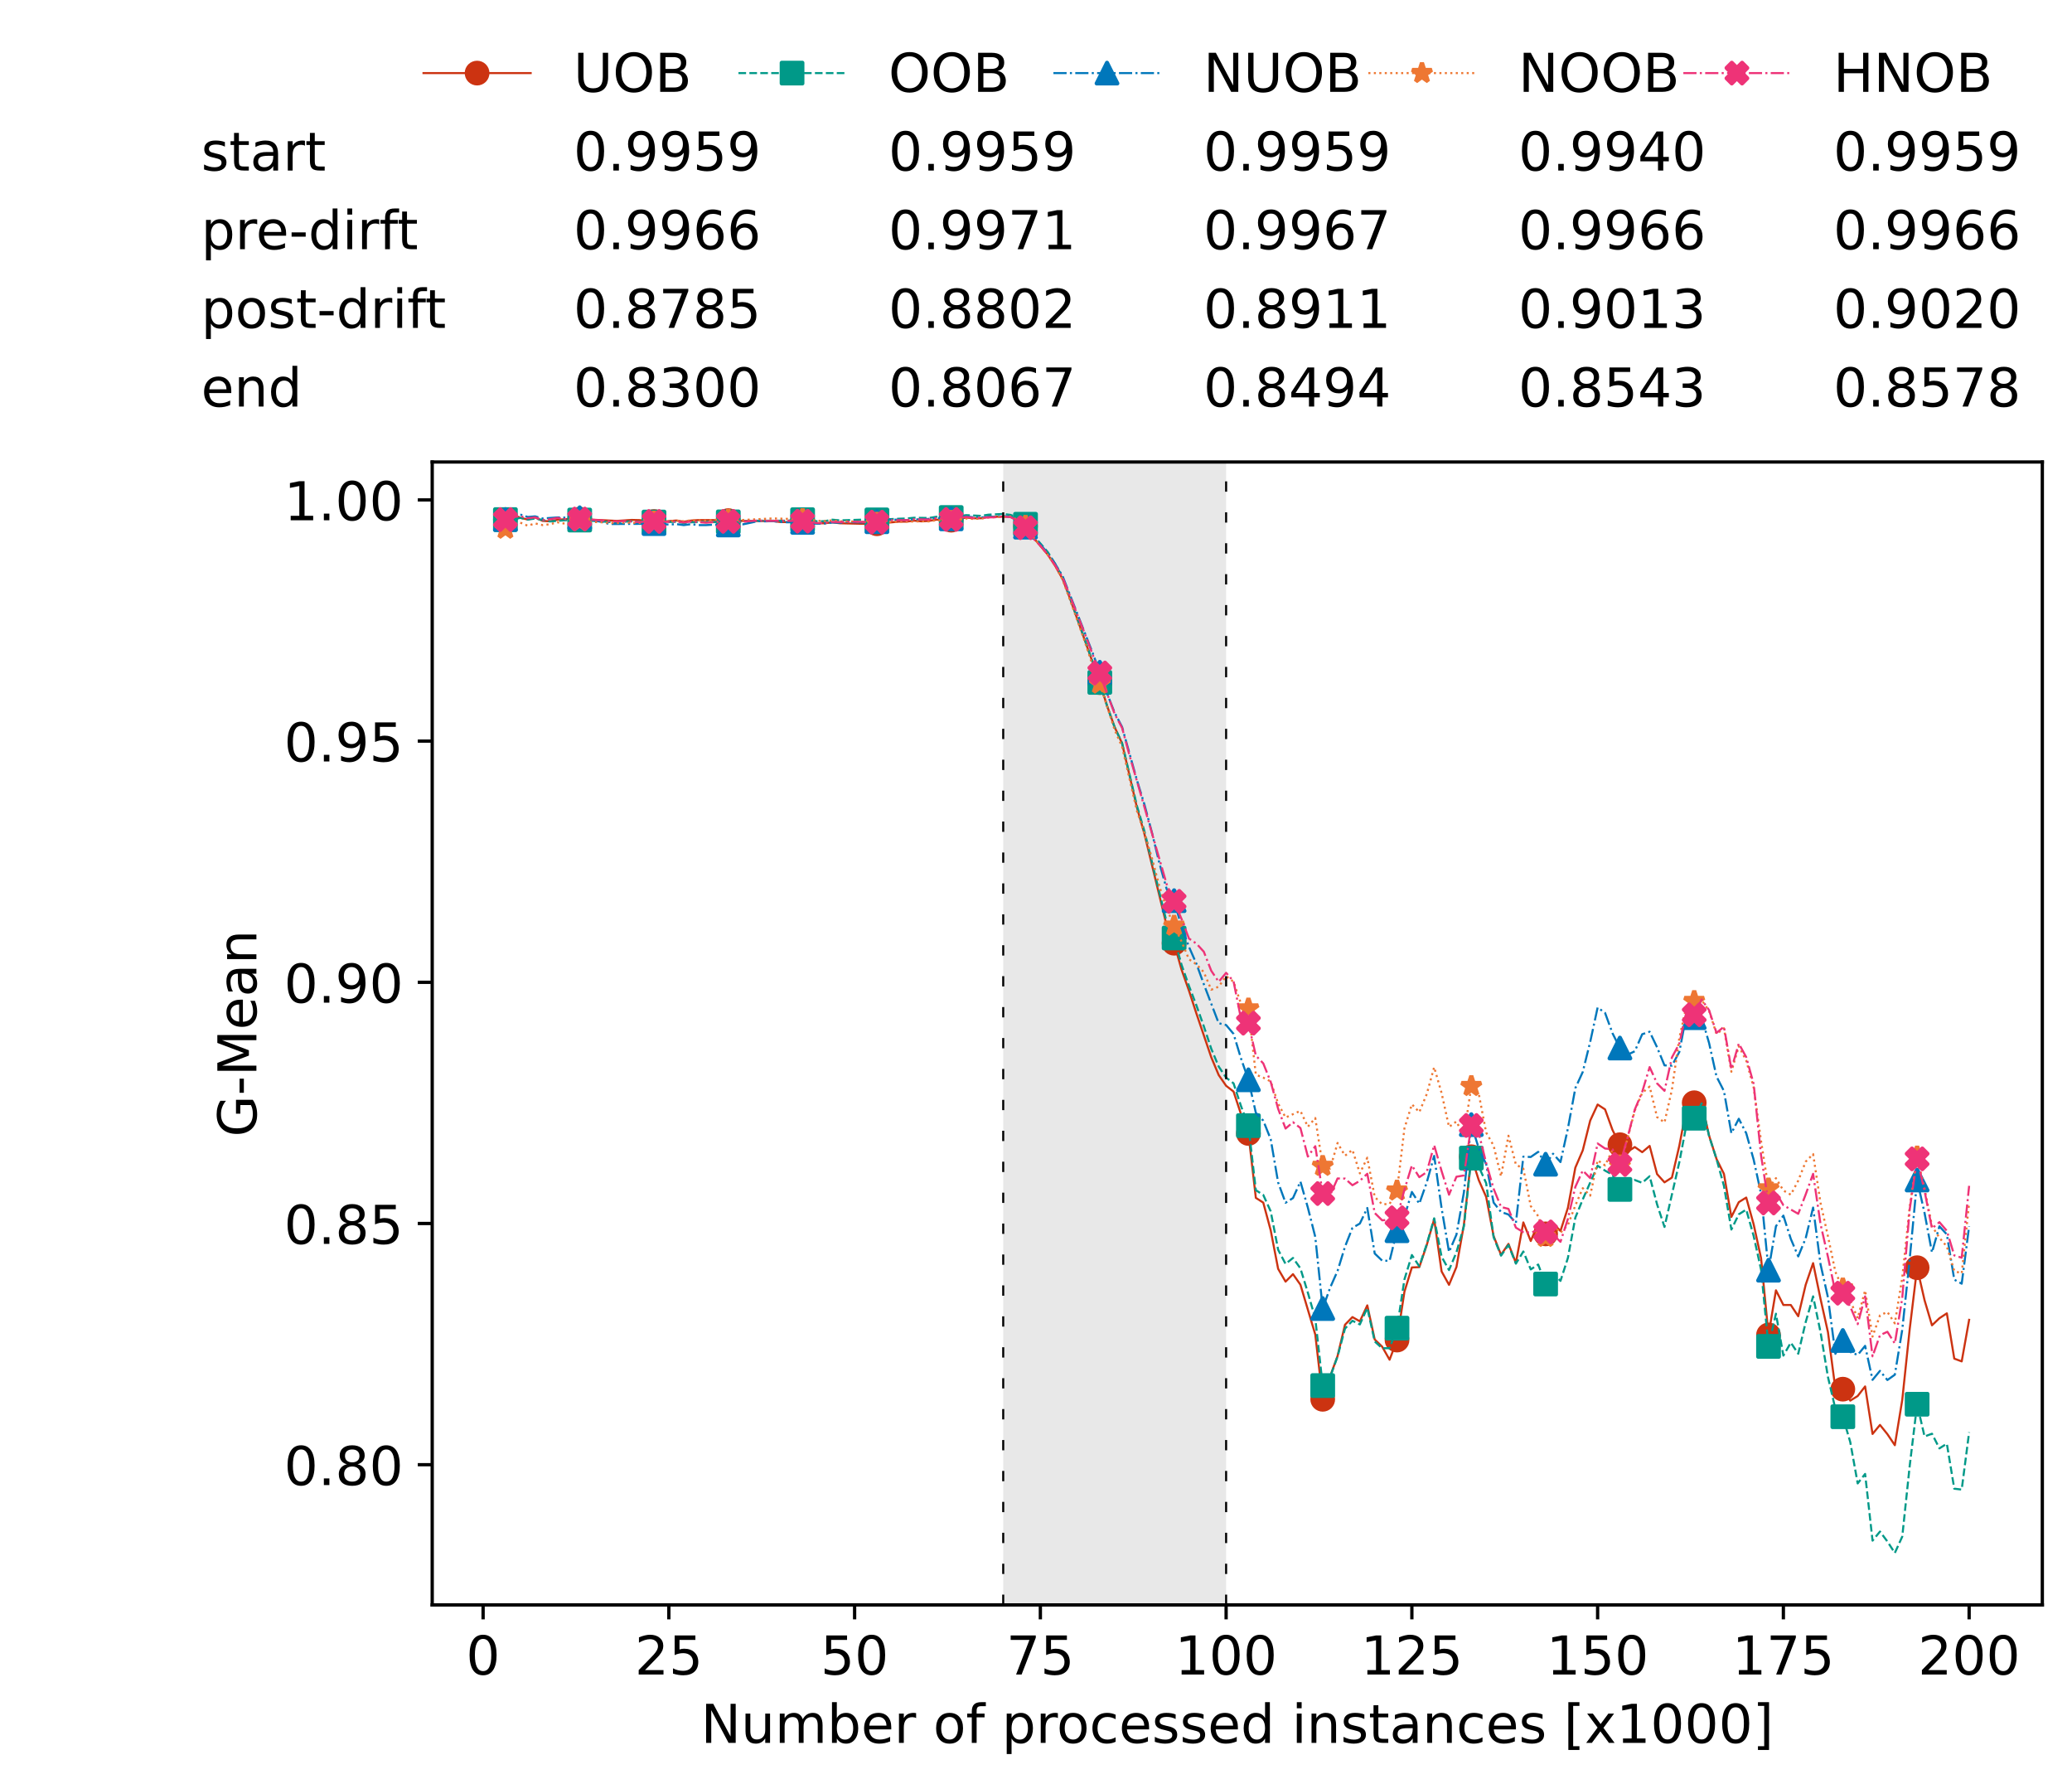 <?xml version="1.0" encoding="utf-8" standalone="no"?>
<!DOCTYPE svg PUBLIC "-//W3C//DTD SVG 1.1//EN"
  "http://www.w3.org/Graphics/SVG/1.1/DTD/svg11.dtd">
<!-- Created with matplotlib (https://matplotlib.org/) -->
<svg height="432.615pt" version="1.1" viewBox="0 0 502.65 432.615" width="502.65pt" xmlns="http://www.w3.org/2000/svg" xmlns:xlink="http://www.w3.org/1999/xlink">
 <defs>
  <style type="text/css">*{stroke-linecap:butt;stroke-linejoin:round;}</style>
 </defs>
 <g id="figure_1">
  <g id="patch_1">
   <path d="M 0 432.615 
L 502.65 432.615 
L 502.65 0 
L 0 0 
z
" style="fill:#ffffff;"/>
  </g>
  <g id="axes_1">
   <g id="patch_2">
    <path d="M 104.85 389.252 
L 495.45 389.252 
L 495.45 112.052 
L 104.85 112.052 
z
" style="fill:#ffffff;"/>
   </g>
   <g id="patch_3">
    <path clip-path="url(#p6385436458)" d="M 297.446 389.252 
L 297.446 112.052 
L 243.372 112.052 
L 243.372 389.252 
z
" style="fill:#d3d3d3;opacity:0.5;"/>
   </g>
   <g id="matplotlib.axis_1">
    <g id="xtick_1">
     <g id="line2d_1">
      <defs>
       <path d="M 0 0 
L 0 3.5 
" id="m4250c6c447" style="stroke:#000000;stroke-width:0.8;"/>
      </defs>
      <g>
       <use style="stroke:#000000;stroke-width:0.8;" x="117.197" xlink:href="#m4250c6c447" y="389.252"/>
      </g>
     </g>
     <g id="text_1">
      <!-- 0 -->
      <g transform="translate(113.061 406.13)scale(0.13 -0.13)">
       <defs>
        <path d="M 31.781 66.406 
Q 24.172 66.406 20.328 58.906 
Q 16.5 51.422 16.5 36.375 
Q 16.5 21.391 20.328 13.891 
Q 24.172 6.391 31.781 6.391 
Q 39.453 6.391 43.281 13.891 
Q 47.125 21.391 47.125 36.375 
Q 47.125 51.422 43.281 58.906 
Q 39.453 66.406 31.781 66.406 
z
M 31.781 74.219 
Q 44.047 74.219 50.516 64.516 
Q 56.984 54.828 56.984 36.375 
Q 56.984 17.969 50.516 8.266 
Q 44.047 -1.422 31.781 -1.422 
Q 19.531 -1.422 13.062 8.266 
Q 6.594 17.969 6.594 36.375 
Q 6.594 54.828 13.062 64.516 
Q 19.531 74.219 31.781 74.219 
z
" id="DejaVuSans-48"/>
       </defs>
       <use xlink:href="#DejaVuSans-48"/>
      </g>
     </g>
    </g>
    <g id="xtick_2">
     <g id="line2d_2">
      <g>
       <use style="stroke:#000000;stroke-width:0.8;" x="162.259" xlink:href="#m4250c6c447" y="389.252"/>
      </g>
     </g>
     <g id="text_2">
      <!-- 25 -->
      <g transform="translate(153.988 406.13)scale(0.13 -0.13)">
       <defs>
        <path d="M 19.188 8.297 
L 53.609 8.297 
L 53.609 0 
L 7.328 0 
L 7.328 8.297 
Q 12.938 14.109 22.625 23.891 
Q 32.328 33.688 34.812 36.531 
Q 39.547 41.844 41.422 45.531 
Q 43.312 49.219 43.312 52.781 
Q 43.312 58.594 39.234 62.25 
Q 35.156 65.922 28.609 65.922 
Q 23.969 65.922 18.812 64.312 
Q 13.672 62.703 7.812 59.422 
L 7.812 69.391 
Q 13.766 71.781 18.938 73 
Q 24.125 74.219 28.422 74.219 
Q 39.75 74.219 46.484 68.547 
Q 53.219 62.891 53.219 53.422 
Q 53.219 48.922 51.531 44.891 
Q 49.859 40.875 45.406 35.406 
Q 44.188 33.984 37.641 27.219 
Q 31.109 20.453 19.188 8.297 
z
" id="DejaVuSans-50"/>
        <path d="M 10.797 72.906 
L 49.516 72.906 
L 49.516 64.594 
L 19.828 64.594 
L 19.828 46.734 
Q 21.969 47.469 24.109 47.828 
Q 26.266 48.188 28.422 48.188 
Q 40.625 48.188 47.75 41.5 
Q 54.891 34.812 54.891 23.391 
Q 54.891 11.625 47.562 5.094 
Q 40.234 -1.422 26.906 -1.422 
Q 22.312 -1.422 17.547 -0.641 
Q 12.797 0.141 7.719 1.703 
L 7.719 11.625 
Q 12.109 9.234 16.797 8.062 
Q 21.484 6.891 26.703 6.891 
Q 35.156 6.891 40.078 11.328 
Q 45.016 15.766 45.016 23.391 
Q 45.016 31 40.078 35.438 
Q 35.156 39.891 26.703 39.891 
Q 22.75 39.891 18.812 39.016 
Q 14.891 38.141 10.797 36.281 
z
" id="DejaVuSans-53"/>
       </defs>
       <use xlink:href="#DejaVuSans-50"/>
       <use x="63.623" xlink:href="#DejaVuSans-53"/>
      </g>
     </g>
    </g>
    <g id="xtick_3">
     <g id="line2d_3">
      <g>
       <use style="stroke:#000000;stroke-width:0.8;" x="207.322" xlink:href="#m4250c6c447" y="389.252"/>
      </g>
     </g>
     <g id="text_3">
      <!-- 50 -->
      <g transform="translate(199.05 406.13)scale(0.13 -0.13)">
       <use xlink:href="#DejaVuSans-53"/>
       <use x="63.623" xlink:href="#DejaVuSans-48"/>
      </g>
     </g>
    </g>
    <g id="xtick_4">
     <g id="line2d_4">
      <g>
       <use style="stroke:#000000;stroke-width:0.8;" x="252.384" xlink:href="#m4250c6c447" y="389.252"/>
      </g>
     </g>
     <g id="text_4">
      <!-- 75 -->
      <g transform="translate(244.113 406.13)scale(0.13 -0.13)">
       <defs>
        <path d="M 8.203 72.906 
L 55.078 72.906 
L 55.078 68.703 
L 28.609 0 
L 18.312 0 
L 43.219 64.594 
L 8.203 64.594 
z
" id="DejaVuSans-55"/>
       </defs>
       <use xlink:href="#DejaVuSans-55"/>
       <use x="63.623" xlink:href="#DejaVuSans-53"/>
      </g>
     </g>
    </g>
    <g id="xtick_5">
     <g id="line2d_5">
      <g>
       <use style="stroke:#000000;stroke-width:0.8;" x="297.446" xlink:href="#m4250c6c447" y="389.252"/>
      </g>
     </g>
     <g id="text_5">
      <!-- 100 -->
      <g transform="translate(285.039 406.13)scale(0.13 -0.13)">
       <defs>
        <path d="M 12.406 8.297 
L 28.516 8.297 
L 28.516 63.922 
L 10.984 60.406 
L 10.984 69.391 
L 28.422 72.906 
L 38.281 72.906 
L 38.281 8.297 
L 54.391 8.297 
L 54.391 0 
L 12.406 0 
z
" id="DejaVuSans-49"/>
       </defs>
       <use xlink:href="#DejaVuSans-49"/>
       <use x="63.623" xlink:href="#DejaVuSans-48"/>
       <use x="127.246" xlink:href="#DejaVuSans-48"/>
      </g>
     </g>
    </g>
    <g id="xtick_6">
     <g id="line2d_6">
      <g>
       <use style="stroke:#000000;stroke-width:0.8;" x="342.509" xlink:href="#m4250c6c447" y="389.252"/>
      </g>
     </g>
     <g id="text_6">
      <!-- 125 -->
      <g transform="translate(330.102 406.13)scale(0.13 -0.13)">
       <use xlink:href="#DejaVuSans-49"/>
       <use x="63.623" xlink:href="#DejaVuSans-50"/>
       <use x="127.246" xlink:href="#DejaVuSans-53"/>
      </g>
     </g>
    </g>
    <g id="xtick_7">
     <g id="line2d_7">
      <g>
       <use style="stroke:#000000;stroke-width:0.8;" x="387.571" xlink:href="#m4250c6c447" y="389.252"/>
      </g>
     </g>
     <g id="text_7">
      <!-- 150 -->
      <g transform="translate(375.164 406.13)scale(0.13 -0.13)">
       <use xlink:href="#DejaVuSans-49"/>
       <use x="63.623" xlink:href="#DejaVuSans-53"/>
       <use x="127.246" xlink:href="#DejaVuSans-48"/>
      </g>
     </g>
    </g>
    <g id="xtick_8">
     <g id="line2d_8">
      <g>
       <use style="stroke:#000000;stroke-width:0.8;" x="432.633" xlink:href="#m4250c6c447" y="389.252"/>
      </g>
     </g>
     <g id="text_8">
      <!-- 175 -->
      <g transform="translate(420.226 406.13)scale(0.13 -0.13)">
       <use xlink:href="#DejaVuSans-49"/>
       <use x="63.623" xlink:href="#DejaVuSans-55"/>
       <use x="127.246" xlink:href="#DejaVuSans-53"/>
      </g>
     </g>
    </g>
    <g id="xtick_9">
     <g id="line2d_9">
      <g>
       <use style="stroke:#000000;stroke-width:0.8;" x="477.695" xlink:href="#m4250c6c447" y="389.252"/>
      </g>
     </g>
     <g id="text_9">
      <!-- 200 -->
      <g transform="translate(465.289 406.13)scale(0.13 -0.13)">
       <use xlink:href="#DejaVuSans-50"/>
       <use x="63.623" xlink:href="#DejaVuSans-48"/>
       <use x="127.246" xlink:href="#DejaVuSans-48"/>
      </g>
     </g>
    </g>
    <g id="text_10">
     <!-- Number of processed instances [x1000] -->
     <g transform="translate(170.025 422.711)scale(0.13 -0.13)">
      <defs>
       <path d="M 9.812 72.906 
L 23.094 72.906 
L 55.422 11.922 
L 55.422 72.906 
L 64.984 72.906 
L 64.984 0 
L 51.703 0 
L 19.391 60.984 
L 19.391 0 
L 9.812 0 
z
" id="DejaVuSans-78"/>
       <path d="M 8.5 21.578 
L 8.5 54.688 
L 17.484 54.688 
L 17.484 21.922 
Q 17.484 14.156 20.5 10.266 
Q 23.531 6.391 29.594 6.391 
Q 36.859 6.391 41.078 11.031 
Q 45.312 15.672 45.312 23.688 
L 45.312 54.688 
L 54.297 54.688 
L 54.297 0 
L 45.312 0 
L 45.312 8.406 
Q 42.047 3.422 37.719 1 
Q 33.406 -1.422 27.688 -1.422 
Q 18.266 -1.422 13.375 4.438 
Q 8.5 10.297 8.5 21.578 
z
M 31.109 56 
z
" id="DejaVuSans-117"/>
       <path d="M 52 44.188 
Q 55.375 50.25 60.062 53.125 
Q 64.75 56 71.094 56 
Q 79.641 56 84.281 50.016 
Q 88.922 44.047 88.922 33.016 
L 88.922 0 
L 79.891 0 
L 79.891 32.719 
Q 79.891 40.578 77.094 44.375 
Q 74.312 48.188 68.609 48.188 
Q 61.625 48.188 57.562 43.547 
Q 53.516 38.922 53.516 30.906 
L 53.516 0 
L 44.484 0 
L 44.484 32.719 
Q 44.484 40.625 41.703 44.406 
Q 38.922 48.188 33.109 48.188 
Q 26.219 48.188 22.156 43.531 
Q 18.109 38.875 18.109 30.906 
L 18.109 0 
L 9.078 0 
L 9.078 54.688 
L 18.109 54.688 
L 18.109 46.188 
Q 21.188 51.219 25.484 53.609 
Q 29.781 56 35.688 56 
Q 41.656 56 45.828 52.969 
Q 50 49.953 52 44.188 
z
" id="DejaVuSans-109"/>
       <path d="M 48.688 27.297 
Q 48.688 37.203 44.609 42.844 
Q 40.531 48.484 33.406 48.484 
Q 26.266 48.484 22.188 42.844 
Q 18.109 37.203 18.109 27.297 
Q 18.109 17.391 22.188 11.75 
Q 26.266 6.109 33.406 6.109 
Q 40.531 6.109 44.609 11.75 
Q 48.688 17.391 48.688 27.297 
z
M 18.109 46.391 
Q 20.953 51.266 25.266 53.625 
Q 29.594 56 35.594 56 
Q 45.562 56 51.781 48.094 
Q 58.016 40.188 58.016 27.297 
Q 58.016 14.406 51.781 6.484 
Q 45.562 -1.422 35.594 -1.422 
Q 29.594 -1.422 25.266 0.953 
Q 20.953 3.328 18.109 8.203 
L 18.109 0 
L 9.078 0 
L 9.078 75.984 
L 18.109 75.984 
z
" id="DejaVuSans-98"/>
       <path d="M 56.203 29.594 
L 56.203 25.203 
L 14.891 25.203 
Q 15.484 15.922 20.484 11.062 
Q 25.484 6.203 34.422 6.203 
Q 39.594 6.203 44.453 7.469 
Q 49.312 8.734 54.109 11.281 
L 54.109 2.781 
Q 49.266 0.734 44.188 -0.344 
Q 39.109 -1.422 33.891 -1.422 
Q 20.797 -1.422 13.156 6.188 
Q 5.516 13.812 5.516 26.812 
Q 5.516 40.234 12.766 48.109 
Q 20.016 56 32.328 56 
Q 43.359 56 49.781 48.891 
Q 56.203 41.797 56.203 29.594 
z
M 47.219 32.234 
Q 47.125 39.594 43.094 43.984 
Q 39.062 48.391 32.422 48.391 
Q 24.906 48.391 20.391 44.141 
Q 15.875 39.891 15.188 32.172 
z
" id="DejaVuSans-101"/>
       <path d="M 41.109 46.297 
Q 39.594 47.172 37.812 47.578 
Q 36.031 48 33.891 48 
Q 26.266 48 22.188 43.047 
Q 18.109 38.094 18.109 28.812 
L 18.109 0 
L 9.078 0 
L 9.078 54.688 
L 18.109 54.688 
L 18.109 46.188 
Q 20.953 51.172 25.484 53.578 
Q 30.031 56 36.531 56 
Q 37.453 56 38.578 55.875 
Q 39.703 55.766 41.062 55.516 
z
" id="DejaVuSans-114"/>
       <path id="DejaVuSans-32"/>
       <path d="M 30.609 48.391 
Q 23.391 48.391 19.188 42.75 
Q 14.984 37.109 14.984 27.297 
Q 14.984 17.484 19.156 11.844 
Q 23.344 6.203 30.609 6.203 
Q 37.797 6.203 41.984 11.859 
Q 46.188 17.531 46.188 27.297 
Q 46.188 37.016 41.984 42.703 
Q 37.797 48.391 30.609 48.391 
z
M 30.609 56 
Q 42.328 56 49.016 48.375 
Q 55.719 40.766 55.719 27.297 
Q 55.719 13.875 49.016 6.219 
Q 42.328 -1.422 30.609 -1.422 
Q 18.844 -1.422 12.172 6.219 
Q 5.516 13.875 5.516 27.297 
Q 5.516 40.766 12.172 48.375 
Q 18.844 56 30.609 56 
z
" id="DejaVuSans-111"/>
       <path d="M 37.109 75.984 
L 37.109 68.5 
L 28.516 68.5 
Q 23.688 68.5 21.797 66.547 
Q 19.922 64.594 19.922 59.516 
L 19.922 54.688 
L 34.719 54.688 
L 34.719 47.703 
L 19.922 47.703 
L 19.922 0 
L 10.891 0 
L 10.891 47.703 
L 2.297 47.703 
L 2.297 54.688 
L 10.891 54.688 
L 10.891 58.5 
Q 10.891 67.625 15.141 71.797 
Q 19.391 75.984 28.609 75.984 
z
" id="DejaVuSans-102"/>
       <path d="M 18.109 8.203 
L 18.109 -20.797 
L 9.078 -20.797 
L 9.078 54.688 
L 18.109 54.688 
L 18.109 46.391 
Q 20.953 51.266 25.266 53.625 
Q 29.594 56 35.594 56 
Q 45.562 56 51.781 48.094 
Q 58.016 40.188 58.016 27.297 
Q 58.016 14.406 51.781 6.484 
Q 45.562 -1.422 35.594 -1.422 
Q 29.594 -1.422 25.266 0.953 
Q 20.953 3.328 18.109 8.203 
z
M 48.688 27.297 
Q 48.688 37.203 44.609 42.844 
Q 40.531 48.484 33.406 48.484 
Q 26.266 48.484 22.188 42.844 
Q 18.109 37.203 18.109 27.297 
Q 18.109 17.391 22.188 11.75 
Q 26.266 6.109 33.406 6.109 
Q 40.531 6.109 44.609 11.75 
Q 48.688 17.391 48.688 27.297 
z
" id="DejaVuSans-112"/>
       <path d="M 48.781 52.594 
L 48.781 44.188 
Q 44.969 46.297 41.141 47.344 
Q 37.312 48.391 33.406 48.391 
Q 24.656 48.391 19.812 42.844 
Q 14.984 37.312 14.984 27.297 
Q 14.984 17.281 19.812 11.734 
Q 24.656 6.203 33.406 6.203 
Q 37.312 6.203 41.141 7.25 
Q 44.969 8.297 48.781 10.406 
L 48.781 2.094 
Q 45.016 0.344 40.984 -0.531 
Q 36.969 -1.422 32.422 -1.422 
Q 20.062 -1.422 12.781 6.344 
Q 5.516 14.109 5.516 27.297 
Q 5.516 40.672 12.859 48.328 
Q 20.219 56 33.016 56 
Q 37.156 56 41.109 55.141 
Q 45.062 54.297 48.781 52.594 
z
" id="DejaVuSans-99"/>
       <path d="M 44.281 53.078 
L 44.281 44.578 
Q 40.484 46.531 36.375 47.5 
Q 32.281 48.484 27.875 48.484 
Q 21.188 48.484 17.844 46.438 
Q 14.5 44.391 14.5 40.281 
Q 14.5 37.156 16.891 35.375 
Q 19.281 33.594 26.516 31.984 
L 29.594 31.297 
Q 39.156 29.25 43.188 25.516 
Q 47.219 21.781 47.219 15.094 
Q 47.219 7.469 41.188 3.016 
Q 35.156 -1.422 24.609 -1.422 
Q 20.219 -1.422 15.453 -0.562 
Q 10.688 0.297 5.422 2 
L 5.422 11.281 
Q 10.406 8.688 15.234 7.391 
Q 20.062 6.109 24.812 6.109 
Q 31.156 6.109 34.562 8.281 
Q 37.984 10.453 37.984 14.406 
Q 37.984 18.062 35.516 20.016 
Q 33.062 21.969 24.703 23.781 
L 21.578 24.516 
Q 13.234 26.266 9.516 29.906 
Q 5.812 33.547 5.812 39.891 
Q 5.812 47.609 11.281 51.797 
Q 16.75 56 26.812 56 
Q 31.781 56 36.172 55.266 
Q 40.578 54.547 44.281 53.078 
z
" id="DejaVuSans-115"/>
       <path d="M 45.406 46.391 
L 45.406 75.984 
L 54.391 75.984 
L 54.391 0 
L 45.406 0 
L 45.406 8.203 
Q 42.578 3.328 38.25 0.953 
Q 33.938 -1.422 27.875 -1.422 
Q 17.969 -1.422 11.734 6.484 
Q 5.516 14.406 5.516 27.297 
Q 5.516 40.188 11.734 48.094 
Q 17.969 56 27.875 56 
Q 33.938 56 38.25 53.625 
Q 42.578 51.266 45.406 46.391 
z
M 14.797 27.297 
Q 14.797 17.391 18.875 11.75 
Q 22.953 6.109 30.078 6.109 
Q 37.203 6.109 41.297 11.75 
Q 45.406 17.391 45.406 27.297 
Q 45.406 37.203 41.297 42.844 
Q 37.203 48.484 30.078 48.484 
Q 22.953 48.484 18.875 42.844 
Q 14.797 37.203 14.797 27.297 
z
" id="DejaVuSans-100"/>
       <path d="M 9.422 54.688 
L 18.406 54.688 
L 18.406 0 
L 9.422 0 
z
M 9.422 75.984 
L 18.406 75.984 
L 18.406 64.594 
L 9.422 64.594 
z
" id="DejaVuSans-105"/>
       <path d="M 54.891 33.016 
L 54.891 0 
L 45.906 0 
L 45.906 32.719 
Q 45.906 40.484 42.875 44.328 
Q 39.844 48.188 33.797 48.188 
Q 26.516 48.188 22.312 43.547 
Q 18.109 38.922 18.109 30.906 
L 18.109 0 
L 9.078 0 
L 9.078 54.688 
L 18.109 54.688 
L 18.109 46.188 
Q 21.344 51.125 25.703 53.562 
Q 30.078 56 35.797 56 
Q 45.219 56 50.047 50.172 
Q 54.891 44.344 54.891 33.016 
z
" id="DejaVuSans-110"/>
       <path d="M 18.312 70.219 
L 18.312 54.688 
L 36.812 54.688 
L 36.812 47.703 
L 18.312 47.703 
L 18.312 18.016 
Q 18.312 11.328 20.141 9.422 
Q 21.969 7.516 27.594 7.516 
L 36.812 7.516 
L 36.812 0 
L 27.594 0 
Q 17.188 0 13.234 3.875 
Q 9.281 7.766 9.281 18.016 
L 9.281 47.703 
L 2.688 47.703 
L 2.688 54.688 
L 9.281 54.688 
L 9.281 70.219 
z
" id="DejaVuSans-116"/>
       <path d="M 34.281 27.484 
Q 23.391 27.484 19.188 25 
Q 14.984 22.516 14.984 16.5 
Q 14.984 11.719 18.141 8.906 
Q 21.297 6.109 26.703 6.109 
Q 34.188 6.109 38.703 11.406 
Q 43.219 16.703 43.219 25.484 
L 43.219 27.484 
z
M 52.203 31.203 
L 52.203 0 
L 43.219 0 
L 43.219 8.297 
Q 40.141 3.328 35.547 0.953 
Q 30.953 -1.422 24.312 -1.422 
Q 15.922 -1.422 10.953 3.297 
Q 6 8.016 6 15.922 
Q 6 25.141 12.172 29.828 
Q 18.359 34.516 30.609 34.516 
L 43.219 34.516 
L 43.219 35.406 
Q 43.219 41.609 39.141 45 
Q 35.062 48.391 27.688 48.391 
Q 23 48.391 18.547 47.266 
Q 14.109 46.141 10.016 43.891 
L 10.016 52.203 
Q 14.938 54.109 19.578 55.047 
Q 24.219 56 28.609 56 
Q 40.484 56 46.344 49.844 
Q 52.203 43.703 52.203 31.203 
z
" id="DejaVuSans-97"/>
       <path d="M 8.594 75.984 
L 29.297 75.984 
L 29.297 69 
L 17.578 69 
L 17.578 -6.203 
L 29.297 -6.203 
L 29.297 -13.188 
L 8.594 -13.188 
z
" id="DejaVuSans-91"/>
       <path d="M 54.891 54.688 
L 35.109 28.078 
L 55.906 0 
L 45.312 0 
L 29.391 21.484 
L 13.484 0 
L 2.875 0 
L 24.125 28.609 
L 4.688 54.688 
L 15.281 54.688 
L 29.781 35.203 
L 44.281 54.688 
z
" id="DejaVuSans-120"/>
       <path d="M 30.422 75.984 
L 30.422 -13.188 
L 9.719 -13.188 
L 9.719 -6.203 
L 21.391 -6.203 
L 21.391 69 
L 9.719 69 
L 9.719 75.984 
z
" id="DejaVuSans-93"/>
      </defs>
      <use xlink:href="#DejaVuSans-78"/>
      <use x="74.805" xlink:href="#DejaVuSans-117"/>
      <use x="138.184" xlink:href="#DejaVuSans-109"/>
      <use x="235.596" xlink:href="#DejaVuSans-98"/>
      <use x="299.072" xlink:href="#DejaVuSans-101"/>
      <use x="360.596" xlink:href="#DejaVuSans-114"/>
      <use x="401.709" xlink:href="#DejaVuSans-32"/>
      <use x="433.496" xlink:href="#DejaVuSans-111"/>
      <use x="494.678" xlink:href="#DejaVuSans-102"/>
      <use x="529.883" xlink:href="#DejaVuSans-32"/>
      <use x="561.67" xlink:href="#DejaVuSans-112"/>
      <use x="625.146" xlink:href="#DejaVuSans-114"/>
      <use x="664.01" xlink:href="#DejaVuSans-111"/>
      <use x="725.191" xlink:href="#DejaVuSans-99"/>
      <use x="780.172" xlink:href="#DejaVuSans-101"/>
      <use x="841.695" xlink:href="#DejaVuSans-115"/>
      <use x="893.795" xlink:href="#DejaVuSans-115"/>
      <use x="945.895" xlink:href="#DejaVuSans-101"/>
      <use x="1007.418" xlink:href="#DejaVuSans-100"/>
      <use x="1070.895" xlink:href="#DejaVuSans-32"/>
      <use x="1102.682" xlink:href="#DejaVuSans-105"/>
      <use x="1130.465" xlink:href="#DejaVuSans-110"/>
      <use x="1193.844" xlink:href="#DejaVuSans-115"/>
      <use x="1245.943" xlink:href="#DejaVuSans-116"/>
      <use x="1285.152" xlink:href="#DejaVuSans-97"/>
      <use x="1346.432" xlink:href="#DejaVuSans-110"/>
      <use x="1409.811" xlink:href="#DejaVuSans-99"/>
      <use x="1464.791" xlink:href="#DejaVuSans-101"/>
      <use x="1526.314" xlink:href="#DejaVuSans-115"/>
      <use x="1578.414" xlink:href="#DejaVuSans-32"/>
      <use x="1610.201" xlink:href="#DejaVuSans-91"/>
      <use x="1649.215" xlink:href="#DejaVuSans-120"/>
      <use x="1708.395" xlink:href="#DejaVuSans-49"/>
      <use x="1772.018" xlink:href="#DejaVuSans-48"/>
      <use x="1835.641" xlink:href="#DejaVuSans-48"/>
      <use x="1899.264" xlink:href="#DejaVuSans-48"/>
      <use x="1962.887" xlink:href="#DejaVuSans-93"/>
     </g>
    </g>
   </g>
   <g id="matplotlib.axis_2">
    <g id="ytick_1">
     <g id="line2d_10">
      <defs>
       <path d="M 0 0 
L -3.5 0 
" id="m169348a650" style="stroke:#000000;stroke-width:0.8;"/>
      </defs>
      <g>
       <use style="stroke:#000000;stroke-width:0.8;" x="104.85" xlink:href="#m169348a650" y="355.24"/>
      </g>
     </g>
     <g id="text_11">
      <!-- 0.80 -->
      <g transform="translate(68.905 360.179)scale(0.13 -0.13)">
       <defs>
        <path d="M 10.688 12.406 
L 21 12.406 
L 21 0 
L 10.688 0 
z
" id="DejaVuSans-46"/>
        <path d="M 31.781 34.625 
Q 24.75 34.625 20.719 30.859 
Q 16.703 27.094 16.703 20.516 
Q 16.703 13.922 20.719 10.156 
Q 24.75 6.391 31.781 6.391 
Q 38.812 6.391 42.859 10.172 
Q 46.922 13.969 46.922 20.516 
Q 46.922 27.094 42.891 30.859 
Q 38.875 34.625 31.781 34.625 
z
M 21.922 38.812 
Q 15.578 40.375 12.031 44.719 
Q 8.5 49.078 8.5 55.328 
Q 8.5 64.062 14.719 69.141 
Q 20.953 74.219 31.781 74.219 
Q 42.672 74.219 48.875 69.141 
Q 55.078 64.062 55.078 55.328 
Q 55.078 49.078 51.531 44.719 
Q 48 40.375 41.703 38.812 
Q 48.828 37.156 52.797 32.312 
Q 56.781 27.484 56.781 20.516 
Q 56.781 9.906 50.312 4.234 
Q 43.844 -1.422 31.781 -1.422 
Q 19.734 -1.422 13.25 4.234 
Q 6.781 9.906 6.781 20.516 
Q 6.781 27.484 10.781 32.312 
Q 14.797 37.156 21.922 38.812 
z
M 18.312 54.391 
Q 18.312 48.734 21.844 45.562 
Q 25.391 42.391 31.781 42.391 
Q 38.141 42.391 41.719 45.562 
Q 45.312 48.734 45.312 54.391 
Q 45.312 60.062 41.719 63.234 
Q 38.141 66.406 31.781 66.406 
Q 25.391 66.406 21.844 63.234 
Q 18.312 60.062 18.312 54.391 
z
" id="DejaVuSans-56"/>
       </defs>
       <use xlink:href="#DejaVuSans-48"/>
       <use x="63.623" xlink:href="#DejaVuSans-46"/>
       <use x="95.41" xlink:href="#DejaVuSans-56"/>
       <use x="159.033" xlink:href="#DejaVuSans-48"/>
      </g>
     </g>
    </g>
    <g id="ytick_2">
     <g id="line2d_11">
      <g>
       <use style="stroke:#000000;stroke-width:0.8;" x="104.85" xlink:href="#m169348a650" y="296.741"/>
      </g>
     </g>
     <g id="text_12">
      <!-- 0.85 -->
      <g transform="translate(68.905 301.68)scale(0.13 -0.13)">
       <use xlink:href="#DejaVuSans-48"/>
       <use x="63.623" xlink:href="#DejaVuSans-46"/>
       <use x="95.41" xlink:href="#DejaVuSans-56"/>
       <use x="159.033" xlink:href="#DejaVuSans-53"/>
      </g>
     </g>
    </g>
    <g id="ytick_3">
     <g id="line2d_12">
      <g>
       <use style="stroke:#000000;stroke-width:0.8;" x="104.85" xlink:href="#m169348a650" y="238.242"/>
      </g>
     </g>
     <g id="text_13">
      <!-- 0.90 -->
      <g transform="translate(68.905 243.181)scale(0.13 -0.13)">
       <defs>
        <path d="M 10.984 1.516 
L 10.984 10.5 
Q 14.703 8.734 18.5 7.812 
Q 22.312 6.891 25.984 6.891 
Q 35.75 6.891 40.891 13.453 
Q 46.047 20.016 46.781 33.406 
Q 43.953 29.203 39.594 26.953 
Q 35.25 24.703 29.984 24.703 
Q 19.047 24.703 12.672 31.312 
Q 6.297 37.938 6.297 49.422 
Q 6.297 60.641 12.938 67.422 
Q 19.578 74.219 30.609 74.219 
Q 43.266 74.219 49.922 64.516 
Q 56.594 54.828 56.594 36.375 
Q 56.594 19.141 48.406 8.859 
Q 40.234 -1.422 26.422 -1.422 
Q 22.703 -1.422 18.891 -0.688 
Q 15.094 0.047 10.984 1.516 
z
M 30.609 32.422 
Q 37.25 32.422 41.125 36.953 
Q 45.016 41.5 45.016 49.422 
Q 45.016 57.281 41.125 61.844 
Q 37.25 66.406 30.609 66.406 
Q 23.969 66.406 20.094 61.844 
Q 16.219 57.281 16.219 49.422 
Q 16.219 41.5 20.094 36.953 
Q 23.969 32.422 30.609 32.422 
z
" id="DejaVuSans-57"/>
       </defs>
       <use xlink:href="#DejaVuSans-48"/>
       <use x="63.623" xlink:href="#DejaVuSans-46"/>
       <use x="95.41" xlink:href="#DejaVuSans-57"/>
       <use x="159.033" xlink:href="#DejaVuSans-48"/>
      </g>
     </g>
    </g>
    <g id="ytick_4">
     <g id="line2d_13">
      <g>
       <use style="stroke:#000000;stroke-width:0.8;" x="104.85" xlink:href="#m169348a650" y="179.743"/>
      </g>
     </g>
     <g id="text_14">
      <!-- 0.95 -->
      <g transform="translate(68.905 184.682)scale(0.13 -0.13)">
       <use xlink:href="#DejaVuSans-48"/>
       <use x="63.623" xlink:href="#DejaVuSans-46"/>
       <use x="95.41" xlink:href="#DejaVuSans-57"/>
       <use x="159.033" xlink:href="#DejaVuSans-53"/>
      </g>
     </g>
    </g>
    <g id="ytick_5">
     <g id="line2d_14">
      <g>
       <use style="stroke:#000000;stroke-width:0.8;" x="104.85" xlink:href="#m169348a650" y="121.244"/>
      </g>
     </g>
     <g id="text_15">
      <!-- 1.00 -->
      <g transform="translate(68.905 126.183)scale(0.13 -0.13)">
       <use xlink:href="#DejaVuSans-49"/>
       <use x="63.623" xlink:href="#DejaVuSans-46"/>
       <use x="95.41" xlink:href="#DejaVuSans-48"/>
       <use x="159.033" xlink:href="#DejaVuSans-48"/>
      </g>
     </g>
    </g>
    <g id="text_16">
     <!-- G-Mean -->
     <g transform="translate(62.201 275.744)rotate(-90)scale(0.13 -0.13)">
      <defs>
       <path d="M 59.516 10.406 
L 59.516 29.984 
L 43.406 29.984 
L 43.406 38.094 
L 69.281 38.094 
L 69.281 6.781 
Q 63.578 2.734 56.688 0.656 
Q 49.812 -1.422 42 -1.422 
Q 24.906 -1.422 15.25 8.562 
Q 5.609 18.562 5.609 36.375 
Q 5.609 54.25 15.25 64.234 
Q 24.906 74.219 42 74.219 
Q 49.125 74.219 55.547 72.453 
Q 61.969 70.703 67.391 67.281 
L 67.391 56.781 
Q 61.922 61.422 55.766 63.766 
Q 49.609 66.109 42.828 66.109 
Q 29.438 66.109 22.719 58.641 
Q 16.016 51.172 16.016 36.375 
Q 16.016 21.625 22.719 14.156 
Q 29.438 6.688 42.828 6.688 
Q 48.047 6.688 52.141 7.594 
Q 56.25 8.5 59.516 10.406 
z
" id="DejaVuSans-71"/>
       <path d="M 4.891 31.391 
L 31.203 31.391 
L 31.203 23.391 
L 4.891 23.391 
z
" id="DejaVuSans-45"/>
       <path d="M 9.812 72.906 
L 24.516 72.906 
L 43.109 23.297 
L 61.812 72.906 
L 76.516 72.906 
L 76.516 0 
L 66.891 0 
L 66.891 64.016 
L 48.094 14.016 
L 38.188 14.016 
L 19.391 64.016 
L 19.391 0 
L 9.812 0 
z
" id="DejaVuSans-77"/>
      </defs>
      <use xlink:href="#DejaVuSans-71"/>
      <use x="77.49" xlink:href="#DejaVuSans-45"/>
      <use x="113.574" xlink:href="#DejaVuSans-77"/>
      <use x="199.854" xlink:href="#DejaVuSans-101"/>
      <use x="261.377" xlink:href="#DejaVuSans-97"/>
      <use x="322.656" xlink:href="#DejaVuSans-110"/>
     </g>
    </g>
   </g>
   <g id="line2d_15"/>
   <g id="line2d_16"/>
   <g id="line2d_17"/>
   <g id="line2d_18"/>
   <g id="line2d_19"/>
   <g id="line2d_20">
    <path clip-path="url(#p6385436458)" d="M 122.605 126.02 
L 124.407 124.803 
L 126.21 125.572 
L 128.012 126.002 
L 129.815 125.502 
L 131.617 126.333 
L 133.419 126.439 
L 135.222 126.067 
L 138.827 125.798 
L 149.642 126.336 
L 153.247 126.1 
L 155.049 126.146 
L 160.457 126.541 
L 164.062 126.24 
L 165.864 126.537 
L 167.667 126.251 
L 169.469 126.135 
L 173.074 126.141 
L 174.877 126.327 
L 176.679 126.268 
L 180.284 126.34 
L 187.494 126.381 
L 189.297 126.613 
L 191.099 126.622 
L 192.902 126.328 
L 194.704 126.269 
L 196.507 126.502 
L 198.309 126.912 
L 200.112 126.912 
L 201.914 126.676 
L 203.717 126.906 
L 210.927 127.077 
L 212.729 127.025 
L 218.137 126.505 
L 219.939 126.511 
L 221.742 126.273 
L 223.544 126.442 
L 225.347 126.332 
L 227.149 126.036 
L 230.754 126.158 
L 232.557 125.926 
L 234.359 125.52 
L 236.162 125.697 
L 237.964 125.698 
L 239.767 125.353 
L 245.174 125.282 
L 246.976 126.098 
L 248.779 127.646 
L 250.581 130.27 
L 254.186 134.521 
L 255.989 137.264 
L 257.791 140.452 
L 259.594 145.206 
L 266.804 165.554 
L 268.606 171.312 
L 270.409 176.361 
L 272.211 180.305 
L 275.816 195.882 
L 277.619 202.215 
L 283.026 224.507 
L 284.829 228.763 
L 286.631 235.158 
L 288.434 240.273 
L 290.236 245.806 
L 293.841 256.425 
L 295.644 260.73 
L 297.446 263.344 
L 299.249 264.743 
L 301.051 270.212 
L 302.854 274.9 
L 304.656 290.522 
L 306.459 291.678 
L 308.261 298.392 
L 310.064 307.735 
L 311.866 310.837 
L 313.669 309.025 
L 315.471 311.58 
L 319.076 323.665 
L 320.879 339.376 
L 322.681 333.802 
L 324.484 328.868 
L 326.286 321.294 
L 328.089 319.437 
L 329.891 320.47 
L 331.694 316.599 
L 333.496 324.876 
L 335.299 326.608 
L 337.101 329.779 
L 338.904 325.01 
L 340.706 313.281 
L 342.509 307.398 
L 344.311 307.324 
L 346.114 301.971 
L 347.916 295.69 
L 349.719 308.36 
L 351.521 311.616 
L 353.324 307.276 
L 355.126 297.063 
L 356.928 280.553 
L 358.731 286.211 
L 360.533 290.297 
L 362.336 299.779 
L 364.138 304.343 
L 365.941 301.682 
L 367.743 306.305 
L 369.546 296.477 
L 371.348 300.986 
L 373.151 296.712 
L 374.953 299.256 
L 376.756 296.675 
L 378.558 298.558 
L 380.361 292.938 
L 382.163 283.195 
L 383.966 279.002 
L 385.768 271.784 
L 387.571 267.887 
L 389.373 269.063 
L 391.176 274.049 
L 392.978 277.634 
L 394.781 279.376 
L 396.583 278.194 
L 398.386 279.442 
L 400.188 277.924 
L 401.991 284.759 
L 403.793 286.756 
L 405.596 285.603 
L 407.398 277.852 
L 409.201 268.354 
L 411.003 267.454 
L 412.806 267.401 
L 414.608 275.423 
L 416.411 281.091 
L 418.213 284.705 
L 420.016 295.154 
L 421.818 291.557 
L 423.621 290.448 
L 425.423 296.948 
L 427.226 305.189 
L 429.028 323.767 
L 430.831 312.947 
L 432.633 316.503 
L 434.436 316.504 
L 436.238 319.235 
L 438.041 311.617 
L 439.843 306.353 
L 441.646 315.038 
L 443.448 323.098 
L 445.251 336.87 
L 447.053 336.921 
L 448.856 339.703 
L 450.658 338.579 
L 452.461 336.259 
L 454.263 347.782 
L 456.066 345.593 
L 457.868 347.832 
L 459.671 350.511 
L 461.473 339.52 
L 463.276 322.366 
L 465.078 307.464 
L 466.881 315.352 
L 468.683 321.435 
L 470.485 319.716 
L 472.288 318.529 
L 474.09 329.513 
L 475.893 330.183 
L 477.695 320.103 
L 477.695 320.103 
" style="fill:none;stroke:#cc3311;stroke-linecap:square;stroke-width:0.5;"/>
    <defs>
     <path d="M 0 2.5 
C 0.663 2.5 1.299 2.237 1.768 1.768 
C 2.237 1.299 2.5 0.663 2.5 0 
C 2.5 -0.663 2.237 -1.299 1.768 -1.768 
C 1.299 -2.237 0.663 -2.5 0 -2.5 
C -0.663 -2.5 -1.299 -2.237 -1.768 -1.768 
C -2.237 -1.299 -2.5 -0.663 -2.5 0 
C -2.5 0.663 -2.237 1.299 -1.768 1.768 
C -1.299 2.237 -0.663 2.5 0 2.5 
z
" id="m829492728d" style="stroke:#cc3311;"/>
    </defs>
    <g clip-path="url(#p6385436458)">
     <use style="fill:#cc3311;stroke:#cc3311;" x="122.605" xlink:href="#m829492728d" y="126.02"/>
     <use style="fill:#cc3311;stroke:#cc3311;" x="140.629" xlink:href="#m829492728d" y="125.902"/>
     <use style="fill:#cc3311;stroke:#cc3311;" x="158.654" xlink:href="#m829492728d" y="126.482"/>
     <use style="fill:#cc3311;stroke:#cc3311;" x="176.679" xlink:href="#m829492728d" y="126.268"/>
     <use style="fill:#cc3311;stroke:#cc3311;" x="194.704" xlink:href="#m829492728d" y="126.269"/>
     <use style="fill:#cc3311;stroke:#cc3311;" x="212.729" xlink:href="#m829492728d" y="127.025"/>
     <use style="fill:#cc3311;stroke:#cc3311;" x="230.754" xlink:href="#m829492728d" y="126.158"/>
     <use style="fill:#cc3311;stroke:#cc3311;" x="248.779" xlink:href="#m829492728d" y="127.646"/>
     <use style="fill:#cc3311;stroke:#cc3311;" x="266.804" xlink:href="#m829492728d" y="165.554"/>
     <use style="fill:#cc3311;stroke:#cc3311;" x="284.829" xlink:href="#m829492728d" y="228.763"/>
     <use style="fill:#cc3311;stroke:#cc3311;" x="302.854" xlink:href="#m829492728d" y="274.9"/>
     <use style="fill:#cc3311;stroke:#cc3311;" x="320.879" xlink:href="#m829492728d" y="339.376"/>
     <use style="fill:#cc3311;stroke:#cc3311;" x="338.904" xlink:href="#m829492728d" y="325.01"/>
     <use style="fill:#cc3311;stroke:#cc3311;" x="356.928" xlink:href="#m829492728d" y="280.553"/>
     <use style="fill:#cc3311;stroke:#cc3311;" x="374.953" xlink:href="#m829492728d" y="299.256"/>
     <use style="fill:#cc3311;stroke:#cc3311;" x="392.978" xlink:href="#m829492728d" y="277.634"/>
     <use style="fill:#cc3311;stroke:#cc3311;" x="411.003" xlink:href="#m829492728d" y="267.454"/>
     <use style="fill:#cc3311;stroke:#cc3311;" x="429.028" xlink:href="#m829492728d" y="323.767"/>
     <use style="fill:#cc3311;stroke:#cc3311;" x="447.053" xlink:href="#m829492728d" y="336.921"/>
     <use style="fill:#cc3311;stroke:#cc3311;" x="465.078" xlink:href="#m829492728d" y="307.464"/>
    </g>
   </g>
   <g id="line2d_21"/>
   <g id="line2d_22"/>
   <g id="line2d_23"/>
   <g id="line2d_24"/>
   <g id="line2d_25">
    <path clip-path="url(#p6385436458)" d="M 122.605 126.02 
L 124.407 126.011 
L 126.21 125.597 
L 128.012 126.02 
L 129.815 125.759 
L 133.419 126.465 
L 137.024 126.195 
L 138.827 126.047 
L 144.234 126.351 
L 147.839 126.602 
L 149.642 126.636 
L 153.247 126.435 
L 155.049 126.591 
L 162.259 126.613 
L 164.062 126.544 
L 165.864 126.843 
L 167.667 126.671 
L 171.272 126.56 
L 174.877 126.685 
L 176.679 126.57 
L 178.482 126.576 
L 183.889 126.289 
L 191.099 126.283 
L 192.902 126.047 
L 196.507 126.106 
L 198.309 126.452 
L 200.112 126.395 
L 201.914 126.039 
L 203.717 126.212 
L 209.124 126.035 
L 210.927 126.15 
L 214.532 125.978 
L 218.137 125.808 
L 219.939 125.753 
L 221.742 125.573 
L 225.347 125.634 
L 227.149 125.338 
L 228.952 125.511 
L 230.754 125.517 
L 234.359 124.939 
L 237.964 125.115 
L 239.767 124.828 
L 243.372 124.652 
L 245.174 124.88 
L 246.976 125.638 
L 248.779 127.15 
L 250.581 129.705 
L 254.186 133.901 
L 255.989 136.779 
L 257.791 140.047 
L 261.396 150.075 
L 266.804 165.501 
L 268.606 171.341 
L 270.409 176.428 
L 272.211 180.251 
L 275.816 195.466 
L 277.619 201.548 
L 283.026 223.692 
L 284.829 227.5 
L 286.631 233.991 
L 288.434 239.113 
L 290.236 243.84 
L 292.039 248.913 
L 293.841 254.354 
L 295.644 258.676 
L 297.446 261.367 
L 299.249 262.744 
L 301.051 268.244 
L 302.854 273.007 
L 304.656 288.664 
L 306.459 289.809 
L 308.261 293.787 
L 310.064 303.109 
L 311.866 306.548 
L 313.669 305.099 
L 315.471 307.623 
L 317.274 313.514 
L 319.076 319.794 
L 320.879 336.05 
L 322.681 333.965 
L 324.484 328.974 
L 326.286 322.22 
L 328.089 320.336 
L 329.891 321.218 
L 331.694 317.191 
L 333.496 325.347 
L 335.299 326.999 
L 337.101 326.975 
L 338.904 322.124 
L 340.706 310.296 
L 342.509 304.386 
L 344.311 307.123 
L 346.114 301.767 
L 347.916 295.483 
L 349.719 304.802 
L 351.521 308.035 
L 353.324 303.713 
L 355.126 297.421 
L 356.928 280.883 
L 358.731 282.924 
L 360.533 286.959 
L 362.336 300.045 
L 364.138 304.539 
L 365.941 301.952 
L 367.743 306.48 
L 369.546 303.526 
L 371.348 307.871 
L 373.151 306.695 
L 374.953 311.422 
L 376.756 308.81 
L 378.558 310.664 
L 380.361 305.092 
L 382.163 295.315 
L 383.966 290.884 
L 387.571 282.739 
L 389.373 283.916 
L 391.176 284.905 
L 392.978 288.466 
L 396.583 286.196 
L 398.386 286.873 
L 400.188 285.276 
L 401.991 292.093 
L 403.793 297.57 
L 407.398 281.838 
L 409.201 272.311 
L 411.003 271.204 
L 412.806 267.601 
L 414.608 275.527 
L 416.411 281.099 
L 418.213 287.608 
L 420.016 298.203 
L 421.818 294.512 
L 423.621 293.372 
L 425.423 299.775 
L 427.226 307.968 
L 429.028 326.549 
L 430.831 318.624 
L 432.633 328.779 
L 434.436 325.634 
L 436.238 328.328 
L 438.041 320.676 
L 439.843 314.409 
L 441.646 323.11 
L 443.448 333.973 
L 445.251 341.71 
L 447.053 343.604 
L 448.856 349.745 
L 450.658 359.78 
L 452.461 357.48 
L 454.263 373.654 
L 456.066 371.459 
L 457.868 373.863 
L 459.671 376.652 
L 461.473 372.67 
L 463.276 355.546 
L 465.078 340.574 
L 466.881 348.396 
L 468.683 347.728 
L 470.485 351.283 
L 472.288 350.14 
L 474.09 361.056 
L 475.893 361.272 
L 477.695 347.369 
L 477.695 347.369 
" style="fill:none;stroke:#009988;stroke-dasharray:1.85,0.8;stroke-dashoffset:0;stroke-width:0.5;"/>
    <defs>
     <path d="M -2.5 2.5 
L 2.5 2.5 
L 2.5 -2.5 
L -2.5 -2.5 
z
" id="m5070cd62f5" style="stroke:#009988;stroke-linejoin:miter;"/>
    </defs>
    <g clip-path="url(#p6385436458)">
     <use style="fill:#009988;stroke:#009988;stroke-linejoin:miter;" x="122.605" xlink:href="#m5070cd62f5" y="126.02"/>
     <use style="fill:#009988;stroke:#009988;stroke-linejoin:miter;" x="140.629" xlink:href="#m5070cd62f5" y="126.128"/>
     <use style="fill:#009988;stroke:#009988;stroke-linejoin:miter;" x="158.654" xlink:href="#m5070cd62f5" y="126.613"/>
     <use style="fill:#009988;stroke:#009988;stroke-linejoin:miter;" x="176.679" xlink:href="#m5070cd62f5" y="126.57"/>
     <use style="fill:#009988;stroke:#009988;stroke-linejoin:miter;" x="194.704" xlink:href="#m5070cd62f5" y="126.047"/>
     <use style="fill:#009988;stroke:#009988;stroke-linejoin:miter;" x="212.729" xlink:href="#m5070cd62f5" y="126.094"/>
     <use style="fill:#009988;stroke:#009988;stroke-linejoin:miter;" x="230.754" xlink:href="#m5070cd62f5" y="125.517"/>
     <use style="fill:#009988;stroke:#009988;stroke-linejoin:miter;" x="248.779" xlink:href="#m5070cd62f5" y="127.15"/>
     <use style="fill:#009988;stroke:#009988;stroke-linejoin:miter;" x="266.804" xlink:href="#m5070cd62f5" y="165.501"/>
     <use style="fill:#009988;stroke:#009988;stroke-linejoin:miter;" x="284.829" xlink:href="#m5070cd62f5" y="227.5"/>
     <use style="fill:#009988;stroke:#009988;stroke-linejoin:miter;" x="302.854" xlink:href="#m5070cd62f5" y="273.007"/>
     <use style="fill:#009988;stroke:#009988;stroke-linejoin:miter;" x="320.879" xlink:href="#m5070cd62f5" y="336.05"/>
     <use style="fill:#009988;stroke:#009988;stroke-linejoin:miter;" x="338.904" xlink:href="#m5070cd62f5" y="322.124"/>
     <use style="fill:#009988;stroke:#009988;stroke-linejoin:miter;" x="356.928" xlink:href="#m5070cd62f5" y="280.883"/>
     <use style="fill:#009988;stroke:#009988;stroke-linejoin:miter;" x="374.953" xlink:href="#m5070cd62f5" y="311.422"/>
     <use style="fill:#009988;stroke:#009988;stroke-linejoin:miter;" x="392.978" xlink:href="#m5070cd62f5" y="288.466"/>
     <use style="fill:#009988;stroke:#009988;stroke-linejoin:miter;" x="411.003" xlink:href="#m5070cd62f5" y="271.204"/>
     <use style="fill:#009988;stroke:#009988;stroke-linejoin:miter;" x="429.028" xlink:href="#m5070cd62f5" y="326.549"/>
     <use style="fill:#009988;stroke:#009988;stroke-linejoin:miter;" x="447.053" xlink:href="#m5070cd62f5" y="343.604"/>
     <use style="fill:#009988;stroke:#009988;stroke-linejoin:miter;" x="465.078" xlink:href="#m5070cd62f5" y="340.574"/>
    </g>
   </g>
   <g id="line2d_26"/>
   <g id="line2d_27"/>
   <g id="line2d_28"/>
   <g id="line2d_29"/>
   <g id="line2d_30">
    <path clip-path="url(#p6385436458)" d="M 122.605 126.02 
L 124.407 124.803 
L 126.21 124.792 
L 128.012 125.386 
L 129.815 125.235 
L 131.617 125.752 
L 135.222 125.497 
L 137.024 125.536 
L 138.827 125.443 
L 140.629 125.57 
L 144.234 126.283 
L 146.037 126.588 
L 147.839 127.097 
L 155.049 127.053 
L 158.654 126.989 
L 160.457 127.048 
L 162.259 127.232 
L 164.062 127.111 
L 165.864 127.357 
L 167.667 127.119 
L 169.469 127.354 
L 171.272 127.357 
L 173.074 127.244 
L 174.877 127.374 
L 180.284 127.161 
L 183.889 126.398 
L 185.692 126.449 
L 187.494 126.379 
L 189.297 126.611 
L 191.099 126.677 
L 192.902 126.618 
L 194.704 126.679 
L 196.507 126.912 
L 198.309 127.018 
L 200.112 126.96 
L 201.914 126.721 
L 203.717 126.779 
L 205.519 126.602 
L 209.124 126.715 
L 212.729 126.542 
L 214.532 126.366 
L 216.334 125.987 
L 219.939 126.156 
L 221.742 125.973 
L 223.544 125.968 
L 225.347 125.84 
L 227.149 125.6 
L 230.754 125.84 
L 234.359 125.264 
L 236.162 125.444 
L 237.964 125.501 
L 243.372 125.155 
L 245.174 125.383 
L 246.976 126.251 
L 248.779 127.849 
L 250.581 130.258 
L 252.384 132.064 
L 254.186 134.149 
L 255.989 136.784 
L 257.791 139.754 
L 265.001 158.186 
L 266.804 163.044 
L 268.606 168.311 
L 270.409 172.865 
L 272.211 176.31 
L 275.816 189.231 
L 277.619 195.081 
L 279.421 201.804 
L 281.224 209.224 
L 283.026 215.63 
L 284.829 218.439 
L 286.631 224.817 
L 288.434 229.64 
L 290.236 233.739 
L 292.039 238.704 
L 295.644 248.166 
L 297.446 248.604 
L 299.249 250.751 
L 301.051 256.693 
L 302.854 261.89 
L 304.656 269.895 
L 306.459 271.785 
L 308.261 276.291 
L 310.064 286.794 
L 311.866 291.709 
L 313.669 290.572 
L 315.471 286.571 
L 317.274 292.886 
L 319.076 300.006 
L 320.879 317.362 
L 322.681 312.304 
L 324.484 308.234 
L 326.286 302.356 
L 328.089 297.803 
L 329.891 296.751 
L 331.694 292.976 
L 333.496 304.021 
L 335.299 305.746 
L 337.101 305.795 
L 338.904 298.497 
L 340.706 295.058 
L 342.509 289.086 
L 344.311 291.934 
L 346.114 286.782 
L 347.916 280.346 
L 349.719 293.035 
L 351.521 303.645 
L 353.324 299.435 
L 355.126 289.215 
L 356.928 272.761 
L 358.731 278.471 
L 360.533 282.376 
L 362.336 291.669 
L 364.138 293.94 
L 365.941 294.559 
L 367.743 296.605 
L 369.546 280.533 
L 371.348 280.61 
L 373.151 279.366 
L 374.953 282.366 
L 376.756 279.819 
L 378.558 281.84 
L 380.361 273.688 
L 382.163 263.921 
L 383.966 259.978 
L 385.768 252.698 
L 387.571 244.36 
L 389.373 245.651 
L 391.176 250.593 
L 392.978 254.187 
L 394.781 255.824 
L 396.583 254.971 
L 398.386 250.838 
L 400.188 250.226 
L 401.991 254.001 
L 403.793 258.391 
L 405.596 258.451 
L 407.398 255.119 
L 409.201 245.635 
L 411.003 246.82 
L 412.806 246.794 
L 414.608 252.97 
L 416.411 261.097 
L 418.213 264.613 
L 420.016 274.844 
L 421.818 271.339 
L 423.621 274.846 
L 425.423 281.261 
L 427.226 289.584 
L 429.028 308.066 
L 430.831 297.402 
L 432.633 294.824 
L 434.436 300.474 
L 436.238 304.722 
L 438.041 300.325 
L 439.843 292.87 
L 441.646 306.644 
L 443.448 314.673 
L 445.251 328.345 
L 447.053 325.115 
L 448.856 327.914 
L 450.658 328.623 
L 452.461 326.414 
L 454.263 334.659 
L 456.066 332.478 
L 457.868 334.704 
L 459.671 333.417 
L 461.473 322.487 
L 463.276 305.397 
L 465.078 286.197 
L 466.881 294.2 
L 468.683 303.763 
L 470.485 297.416 
L 472.288 299.391 
L 474.09 310.355 
L 475.893 311.338 
L 477.695 297.387 
L 477.695 297.387 
" style="fill:none;stroke:#0077bb;stroke-dasharray:3.2,0.8,0.5,0.8;stroke-dashoffset:0;stroke-width:0.5;"/>
    <defs>
     <path d="M 0 -2.5 
L -2.5 2.5 
L 2.5 2.5 
z
" id="m45c68111ec" style="stroke:#0077bb;stroke-linejoin:miter;"/>
    </defs>
    <g clip-path="url(#p6385436458)">
     <use style="fill:#0077bb;stroke:#0077bb;stroke-linejoin:miter;" x="122.605" xlink:href="#m45c68111ec" y="126.02"/>
     <use style="fill:#0077bb;stroke:#0077bb;stroke-linejoin:miter;" x="140.629" xlink:href="#m45c68111ec" y="125.57"/>
     <use style="fill:#0077bb;stroke:#0077bb;stroke-linejoin:miter;" x="158.654" xlink:href="#m45c68111ec" y="126.989"/>
     <use style="fill:#0077bb;stroke:#0077bb;stroke-linejoin:miter;" x="176.679" xlink:href="#m45c68111ec" y="127.324"/>
     <use style="fill:#0077bb;stroke:#0077bb;stroke-linejoin:miter;" x="194.704" xlink:href="#m45c68111ec" y="126.679"/>
     <use style="fill:#0077bb;stroke:#0077bb;stroke-linejoin:miter;" x="212.729" xlink:href="#m45c68111ec" y="126.542"/>
     <use style="fill:#0077bb;stroke:#0077bb;stroke-linejoin:miter;" x="230.754" xlink:href="#m45c68111ec" y="125.84"/>
     <use style="fill:#0077bb;stroke:#0077bb;stroke-linejoin:miter;" x="248.779" xlink:href="#m45c68111ec" y="127.849"/>
     <use style="fill:#0077bb;stroke:#0077bb;stroke-linejoin:miter;" x="266.804" xlink:href="#m45c68111ec" y="163.044"/>
     <use style="fill:#0077bb;stroke:#0077bb;stroke-linejoin:miter;" x="284.829" xlink:href="#m45c68111ec" y="218.439"/>
     <use style="fill:#0077bb;stroke:#0077bb;stroke-linejoin:miter;" x="302.854" xlink:href="#m45c68111ec" y="261.89"/>
     <use style="fill:#0077bb;stroke:#0077bb;stroke-linejoin:miter;" x="320.879" xlink:href="#m45c68111ec" y="317.362"/>
     <use style="fill:#0077bb;stroke:#0077bb;stroke-linejoin:miter;" x="338.904" xlink:href="#m45c68111ec" y="298.497"/>
     <use style="fill:#0077bb;stroke:#0077bb;stroke-linejoin:miter;" x="356.928" xlink:href="#m45c68111ec" y="272.761"/>
     <use style="fill:#0077bb;stroke:#0077bb;stroke-linejoin:miter;" x="374.953" xlink:href="#m45c68111ec" y="282.366"/>
     <use style="fill:#0077bb;stroke:#0077bb;stroke-linejoin:miter;" x="392.978" xlink:href="#m45c68111ec" y="254.187"/>
     <use style="fill:#0077bb;stroke:#0077bb;stroke-linejoin:miter;" x="411.003" xlink:href="#m45c68111ec" y="246.82"/>
     <use style="fill:#0077bb;stroke:#0077bb;stroke-linejoin:miter;" x="429.028" xlink:href="#m45c68111ec" y="308.066"/>
     <use style="fill:#0077bb;stroke:#0077bb;stroke-linejoin:miter;" x="447.053" xlink:href="#m45c68111ec" y="325.115"/>
     <use style="fill:#0077bb;stroke:#0077bb;stroke-linejoin:miter;" x="465.078" xlink:href="#m45c68111ec" y="286.197"/>
    </g>
   </g>
   <g id="line2d_31"/>
   <g id="line2d_32"/>
   <g id="line2d_33"/>
   <g id="line2d_34"/>
   <g id="line2d_35">
    <path clip-path="url(#p6385436458)" d="M 122.605 128.267 
L 124.407 127.173 
L 126.21 126.757 
L 128.012 127.509 
L 129.815 126.95 
L 131.617 127.35 
L 133.419 127.144 
L 135.222 126.684 
L 137.024 126.997 
L 140.629 126.469 
L 146.037 126.675 
L 147.839 126.85 
L 149.642 126.867 
L 151.444 126.746 
L 155.049 126.84 
L 158.654 126.503 
L 162.259 126.496 
L 164.062 126.245 
L 165.864 126.423 
L 167.667 126.193 
L 171.272 126.258 
L 173.074 126.077 
L 174.877 126.017 
L 178.482 126.197 
L 187.494 125.732 
L 196.507 126.017 
L 198.309 126.311 
L 200.112 126.375 
L 201.914 126.196 
L 203.717 126.427 
L 207.322 126.488 
L 209.124 126.552 
L 210.927 126.784 
L 212.729 126.784 
L 216.334 126.557 
L 223.544 126.445 
L 225.347 126.454 
L 227.149 126.165 
L 230.754 126.345 
L 232.557 126.112 
L 234.359 125.747 
L 236.162 125.856 
L 237.964 125.8 
L 239.767 125.515 
L 245.174 125.266 
L 246.976 126.148 
L 248.779 127.546 
L 250.581 130.179 
L 254.186 134.566 
L 255.989 137.274 
L 257.791 140.595 
L 261.396 150.595 
L 263.199 155.719 
L 265.001 161.205 
L 266.804 165.841 
L 270.409 177.036 
L 272.211 181.135 
L 275.816 196.684 
L 277.619 202.058 
L 279.421 208.004 
L 281.224 214.858 
L 283.026 220.357 
L 284.829 224.534 
L 286.631 228.339 
L 288.434 232.656 
L 290.236 233.877 
L 292.039 235.78 
L 293.841 240.041 
L 295.644 239.3 
L 297.446 236.759 
L 299.249 238.098 
L 301.051 243.454 
L 302.854 244.609 
L 304.656 260.647 
L 306.459 261.368 
L 308.261 262.288 
L 310.064 267.636 
L 311.866 271.04 
L 315.471 269.419 
L 317.274 273.275 
L 319.076 271.161 
L 320.879 282.798 
L 322.681 283.42 
L 324.484 277.208 
L 326.286 280.301 
L 328.089 278.877 
L 329.891 284.579 
L 331.694 280.781 
L 333.496 290.297 
L 335.299 292.075 
L 337.101 292.002 
L 338.904 288.774 
L 340.706 273.661 
L 342.509 267.827 
L 344.311 269.733 
L 346.114 265.357 
L 347.916 258.823 
L 349.719 265.102 
L 351.521 273.317 
L 353.324 271.996 
L 355.126 275.605 
L 356.928 263.425 
L 358.731 265.258 
L 360.533 274.694 
L 362.336 277.845 
L 364.138 285.316 
L 365.941 275.451 
L 367.743 282.454 
L 369.546 283.43 
L 371.348 292.516 
L 373.151 294.952 
L 374.953 300.027 
L 376.756 297.19 
L 378.558 298.979 
L 380.361 297.1 
L 382.163 292.373 
L 383.966 288.174 
L 385.768 289.991 
L 387.571 281.4 
L 389.373 282.648 
L 391.176 278.902 
L 392.978 282.662 
L 394.781 276.332 
L 396.583 269.368 
L 398.386 265.066 
L 400.188 263.523 
L 401.991 270.928 
L 403.793 272.236 
L 405.596 264.273 
L 407.398 251.712 
L 409.201 243.667 
L 411.003 242.794 
L 412.806 242.57 
L 414.608 245.16 
L 416.411 250.789 
L 418.213 249.392 
L 420.016 259.93 
L 421.818 253.741 
L 423.621 257.239 
L 425.423 263.729 
L 427.226 276.786 
L 429.028 288.255 
L 430.831 285.747 
L 432.633 288.738 
L 434.436 289.757 
L 436.238 286.336 
L 438.041 281.748 
L 439.843 279.897 
L 441.646 291.766 
L 443.448 299.854 
L 445.251 308.484 
L 447.053 312.512 
L 448.856 315.466 
L 450.658 319.708 
L 452.461 312.973 
L 454.263 324.173 
L 456.066 319.021 
L 457.868 318.191 
L 459.671 320.965 
L 461.473 309.884 
L 463.276 292.765 
L 465.078 280.5 
L 466.881 288.3 
L 468.683 297.336 
L 470.485 300.223 
L 472.288 302.305 
L 474.09 308.261 
L 475.893 308.851 
L 477.695 291.714 
L 477.695 291.714 
" style="fill:none;stroke:#ee7733;stroke-dasharray:0.5,0.825;stroke-dashoffset:0;stroke-width:0.5;"/>
    <defs>
     <path d="M 0 -2.5 
L -0.561 -0.773 
L -2.378 -0.773 
L -0.908 0.295 
L -1.469 2.023 
L -0 0.955 
L 1.469 2.023 
L 0.908 0.295 
L 2.378 -0.773 
L 0.561 -0.773 
z
" id="m5e206a3341" style="stroke:#ee7733;stroke-linejoin:bevel;"/>
    </defs>
    <g clip-path="url(#p6385436458)">
     <use style="fill:#ee7733;stroke:#ee7733;stroke-linejoin:bevel;" x="122.605" xlink:href="#m5e206a3341" y="128.267"/>
     <use style="fill:#ee7733;stroke:#ee7733;stroke-linejoin:bevel;" x="140.629" xlink:href="#m5e206a3341" y="126.469"/>
     <use style="fill:#ee7733;stroke:#ee7733;stroke-linejoin:bevel;" x="158.654" xlink:href="#m5e206a3341" y="126.503"/>
     <use style="fill:#ee7733;stroke:#ee7733;stroke-linejoin:bevel;" x="176.679" xlink:href="#m5e206a3341" y="126.079"/>
     <use style="fill:#ee7733;stroke:#ee7733;stroke-linejoin:bevel;" x="194.704" xlink:href="#m5e206a3341" y="125.9"/>
     <use style="fill:#ee7733;stroke:#ee7733;stroke-linejoin:bevel;" x="212.729" xlink:href="#m5e206a3341" y="126.784"/>
     <use style="fill:#ee7733;stroke:#ee7733;stroke-linejoin:bevel;" x="230.754" xlink:href="#m5e206a3341" y="126.345"/>
     <use style="fill:#ee7733;stroke:#ee7733;stroke-linejoin:bevel;" x="248.779" xlink:href="#m5e206a3341" y="127.546"/>
     <use style="fill:#ee7733;stroke:#ee7733;stroke-linejoin:bevel;" x="266.804" xlink:href="#m5e206a3341" y="165.841"/>
     <use style="fill:#ee7733;stroke:#ee7733;stroke-linejoin:bevel;" x="284.829" xlink:href="#m5e206a3341" y="224.534"/>
     <use style="fill:#ee7733;stroke:#ee7733;stroke-linejoin:bevel;" x="302.854" xlink:href="#m5e206a3341" y="244.609"/>
     <use style="fill:#ee7733;stroke:#ee7733;stroke-linejoin:bevel;" x="320.879" xlink:href="#m5e206a3341" y="282.798"/>
     <use style="fill:#ee7733;stroke:#ee7733;stroke-linejoin:bevel;" x="338.904" xlink:href="#m5e206a3341" y="288.774"/>
     <use style="fill:#ee7733;stroke:#ee7733;stroke-linejoin:bevel;" x="356.928" xlink:href="#m5e206a3341" y="263.425"/>
     <use style="fill:#ee7733;stroke:#ee7733;stroke-linejoin:bevel;" x="374.953" xlink:href="#m5e206a3341" y="300.027"/>
     <use style="fill:#ee7733;stroke:#ee7733;stroke-linejoin:bevel;" x="392.978" xlink:href="#m5e206a3341" y="282.662"/>
     <use style="fill:#ee7733;stroke:#ee7733;stroke-linejoin:bevel;" x="411.003" xlink:href="#m5e206a3341" y="242.794"/>
     <use style="fill:#ee7733;stroke:#ee7733;stroke-linejoin:bevel;" x="429.028" xlink:href="#m5e206a3341" y="288.255"/>
     <use style="fill:#ee7733;stroke:#ee7733;stroke-linejoin:bevel;" x="447.053" xlink:href="#m5e206a3341" y="312.512"/>
     <use style="fill:#ee7733;stroke:#ee7733;stroke-linejoin:bevel;" x="465.078" xlink:href="#m5e206a3341" y="280.5"/>
    </g>
   </g>
   <g id="line2d_36"/>
   <g id="line2d_37"/>
   <g id="line2d_38"/>
   <g id="line2d_39"/>
   <g id="line2d_40">
    <path clip-path="url(#p6385436458)" d="M 122.605 126.02 
L 124.407 125.407 
L 126.21 125.194 
L 128.012 125.688 
L 129.815 125.476 
L 131.617 126.121 
L 133.419 125.927 
L 135.222 125.619 
L 137.024 125.908 
L 142.432 125.981 
L 146.037 126.215 
L 147.839 126.421 
L 149.642 126.465 
L 151.444 126.368 
L 155.049 126.626 
L 156.852 126.474 
L 160.457 126.471 
L 162.259 126.591 
L 164.062 126.471 
L 165.864 126.716 
L 167.667 126.487 
L 171.272 126.786 
L 174.877 126.499 
L 176.679 126.449 
L 180.284 126.529 
L 183.889 126.236 
L 185.692 126.352 
L 189.297 126.292 
L 192.902 126.351 
L 194.704 126.404 
L 198.309 126.866 
L 200.112 126.807 
L 201.914 126.569 
L 203.717 126.626 
L 205.519 126.508 
L 209.124 126.566 
L 210.927 126.69 
L 212.729 126.631 
L 216.334 126.152 
L 219.939 126.157 
L 221.742 125.923 
L 225.347 126.019 
L 227.149 125.668 
L 230.754 125.967 
L 234.359 125.376 
L 236.162 125.61 
L 239.767 125.497 
L 241.569 125.437 
L 243.372 125.264 
L 245.174 125.432 
L 246.976 126.359 
L 248.779 127.988 
L 250.581 130.535 
L 252.384 132.34 
L 254.186 134.481 
L 255.989 137.115 
L 257.791 140.078 
L 263.199 153.735 
L 270.409 173.141 
L 272.211 176.532 
L 274.014 183.218 
L 283.026 214.454 
L 286.631 222.866 
L 288.434 227.632 
L 290.236 228.852 
L 292.039 230.83 
L 293.841 235.448 
L 295.644 238.116 
L 297.446 235.942 
L 299.249 238.009 
L 301.051 247.079 
L 302.854 248.153 
L 304.656 256.019 
L 306.459 257.908 
L 308.261 262.389 
L 310.064 268.92 
L 311.866 273.713 
L 313.669 272.171 
L 315.471 273.584 
L 317.274 280.505 
L 319.076 277.991 
L 320.879 289.477 
L 322.681 289.855 
L 324.484 285.814 
L 326.286 285.846 
L 328.089 287.461 
L 329.891 286.383 
L 331.694 284.674 
L 333.496 294.189 
L 335.299 295.968 
L 337.101 295.808 
L 338.904 295.358 
L 340.706 288.54 
L 342.509 282.657 
L 344.311 285.507 
L 346.114 284.279 
L 347.916 277.746 
L 349.719 284.025 
L 351.521 289.758 
L 353.324 285.396 
L 355.126 285.088 
L 356.928 272.962 
L 358.731 274.796 
L 360.533 282.086 
L 362.336 288.299 
L 364.138 292.73 
L 365.941 293.192 
L 367.743 297.749 
L 369.546 298.839 
L 371.348 298.943 
L 373.151 298.358 
L 374.953 298.781 
L 376.756 299.429 
L 378.558 301.188 
L 380.361 295.618 
L 382.163 287.854 
L 383.966 283.892 
L 385.768 285.732 
L 387.571 277.334 
L 389.373 278.557 
L 391.176 278.728 
L 392.978 282.434 
L 394.781 276.104 
L 396.583 269.115 
L 398.386 264.814 
L 400.188 258.805 
L 401.991 262.761 
L 403.793 264.562 
L 405.596 256.458 
L 407.398 253.099 
L 409.201 244.985 
L 411.003 246.117 
L 412.806 242.409 
L 414.608 244.999 
L 416.411 250.519 
L 418.213 249.011 
L 420.016 259.311 
L 421.818 253.099 
L 423.621 256.404 
L 425.423 262.894 
L 427.226 280.295 
L 429.028 291.764 
L 430.831 289.256 
L 432.633 292.301 
L 436.238 294.391 
L 438.041 289.705 
L 439.843 284.698 
L 441.646 296.89 
L 443.448 304.829 
L 445.251 313.459 
L 447.053 313.64 
L 448.856 316.914 
L 450.658 321.156 
L 452.461 314.421 
L 454.263 328.957 
L 456.066 323.832 
L 457.868 323.002 
L 459.671 325.848 
L 461.473 314.795 
L 463.276 293.331 
L 465.078 281.067 
L 466.881 288.867 
L 468.683 297.938 
L 470.485 296.414 
L 472.288 298.521 
L 474.09 304.477 
L 475.893 305.04 
L 477.695 287.607 
L 477.695 287.607 
" style="fill:none;stroke:#ee3377;stroke-dasharray:3.2,0.8,0.5,0.8;stroke-dashoffset:0;stroke-width:0.5;"/>
    <defs>
     <path d="M -1.25 2.5 
L 0 1.25 
L 1.25 2.5 
L 2.5 1.25 
L 1.25 0 
L 2.5 -1.25 
L 1.25 -2.5 
L 0 -1.25 
L -1.25 -2.5 
L -2.5 -1.25 
L -1.25 0 
L -2.5 1.25 
z
" id="m5d6cffd917" style="stroke:#ee3377;stroke-linejoin:miter;"/>
    </defs>
    <g clip-path="url(#p6385436458)">
     <use style="fill:#ee3377;stroke:#ee3377;stroke-linejoin:miter;" x="122.605" xlink:href="#m5d6cffd917" y="126.02"/>
     <use style="fill:#ee3377;stroke:#ee3377;stroke-linejoin:miter;" x="140.629" xlink:href="#m5d6cffd917" y="125.884"/>
     <use style="fill:#ee3377;stroke:#ee3377;stroke-linejoin:miter;" x="158.654" xlink:href="#m5d6cffd917" y="126.472"/>
     <use style="fill:#ee3377;stroke:#ee3377;stroke-linejoin:miter;" x="176.679" xlink:href="#m5d6cffd917" y="126.449"/>
     <use style="fill:#ee3377;stroke:#ee3377;stroke-linejoin:miter;" x="194.704" xlink:href="#m5d6cffd917" y="126.404"/>
     <use style="fill:#ee3377;stroke:#ee3377;stroke-linejoin:miter;" x="212.729" xlink:href="#m5d6cffd917" y="126.631"/>
     <use style="fill:#ee3377;stroke:#ee3377;stroke-linejoin:miter;" x="230.754" xlink:href="#m5d6cffd917" y="125.967"/>
     <use style="fill:#ee3377;stroke:#ee3377;stroke-linejoin:miter;" x="248.779" xlink:href="#m5d6cffd917" y="127.988"/>
     <use style="fill:#ee3377;stroke:#ee3377;stroke-linejoin:miter;" x="266.804" xlink:href="#m5d6cffd917" y="163.224"/>
     <use style="fill:#ee3377;stroke:#ee3377;stroke-linejoin:miter;" x="284.829" xlink:href="#m5d6cffd917" y="218.611"/>
     <use style="fill:#ee3377;stroke:#ee3377;stroke-linejoin:miter;" x="302.854" xlink:href="#m5d6cffd917" y="248.153"/>
     <use style="fill:#ee3377;stroke:#ee3377;stroke-linejoin:miter;" x="320.879" xlink:href="#m5d6cffd917" y="289.477"/>
     <use style="fill:#ee3377;stroke:#ee3377;stroke-linejoin:miter;" x="338.904" xlink:href="#m5d6cffd917" y="295.358"/>
     <use style="fill:#ee3377;stroke:#ee3377;stroke-linejoin:miter;" x="356.928" xlink:href="#m5d6cffd917" y="272.962"/>
     <use style="fill:#ee3377;stroke:#ee3377;stroke-linejoin:miter;" x="374.953" xlink:href="#m5d6cffd917" y="298.781"/>
     <use style="fill:#ee3377;stroke:#ee3377;stroke-linejoin:miter;" x="392.978" xlink:href="#m5d6cffd917" y="282.434"/>
     <use style="fill:#ee3377;stroke:#ee3377;stroke-linejoin:miter;" x="411.003" xlink:href="#m5d6cffd917" y="246.117"/>
     <use style="fill:#ee3377;stroke:#ee3377;stroke-linejoin:miter;" x="429.028" xlink:href="#m5d6cffd917" y="291.764"/>
     <use style="fill:#ee3377;stroke:#ee3377;stroke-linejoin:miter;" x="447.053" xlink:href="#m5d6cffd917" y="313.64"/>
     <use style="fill:#ee3377;stroke:#ee3377;stroke-linejoin:miter;" x="465.078" xlink:href="#m5d6cffd917" y="281.067"/>
    </g>
   </g>
   <g id="line2d_41"/>
   <g id="line2d_42"/>
   <g id="line2d_43"/>
   <g id="line2d_44"/>
   <g id="line2d_45">
    <path clip-path="url(#p6385436458)" d="M 243.372 389.252 
L 243.372 112.052 
" style="fill:none;stroke:#000000;stroke-dasharray:2.5,5;stroke-dashoffset:0;stroke-width:0.5;"/>
   </g>
   <g id="line2d_46">
    <path clip-path="url(#p6385436458)" d="M 297.446 389.252 
L 297.446 112.052 
" style="fill:none;stroke:#000000;stroke-dasharray:2.5,5;stroke-dashoffset:0;stroke-width:0.5;"/>
   </g>
   <g id="patch_4">
    <path d="M 104.85 389.252 
L 104.85 112.052 
" style="fill:none;stroke:#000000;stroke-linecap:square;stroke-linejoin:miter;stroke-width:0.8;"/>
   </g>
   <g id="patch_5">
    <path d="M 495.45 389.252 
L 495.45 112.052 
" style="fill:none;stroke:#000000;stroke-linecap:square;stroke-linejoin:miter;stroke-width:0.8;"/>
   </g>
   <g id="patch_6">
    <path d="M 104.85 389.252 
L 495.45 389.252 
" style="fill:none;stroke:#000000;stroke-linecap:square;stroke-linejoin:miter;stroke-width:0.8;"/>
   </g>
   <g id="patch_7">
    <path d="M 104.85 112.052 
L 495.45 112.052 
" style="fill:none;stroke:#000000;stroke-linecap:square;stroke-linejoin:miter;stroke-width:0.8;"/>
   </g>
   <g id="legend_1">
    <g id="line2d_47"/>
    <g id="line2d_48"/>
    <g id="text_17">
     <!--   -->
     <g transform="translate(48.8 22.278)scale(0.13 -0.13)">
      <use xlink:href="#DejaVuSans-32"/>
     </g>
    </g>
    <g id="line2d_49"/>
    <g id="line2d_50"/>
    <g id="text_18">
     <!-- start -->
     <g transform="translate(48.8 41.36)scale(0.13 -0.13)">
      <use xlink:href="#DejaVuSans-115"/>
      <use x="52.1" xlink:href="#DejaVuSans-116"/>
      <use x="91.309" xlink:href="#DejaVuSans-97"/>
      <use x="152.588" xlink:href="#DejaVuSans-114"/>
      <use x="193.701" xlink:href="#DejaVuSans-116"/>
     </g>
    </g>
    <g id="line2d_51"/>
    <g id="line2d_52"/>
    <g id="text_19">
     <!-- pre-dirft -->
     <g transform="translate(48.8 60.441)scale(0.13 -0.13)">
      <use xlink:href="#DejaVuSans-112"/>
      <use x="63.477" xlink:href="#DejaVuSans-114"/>
      <use x="102.34" xlink:href="#DejaVuSans-101"/>
      <use x="163.863" xlink:href="#DejaVuSans-45"/>
      <use x="199.947" xlink:href="#DejaVuSans-100"/>
      <use x="263.424" xlink:href="#DejaVuSans-105"/>
      <use x="291.207" xlink:href="#DejaVuSans-114"/>
      <use x="332.32" xlink:href="#DejaVuSans-102"/>
      <use x="365.775" xlink:href="#DejaVuSans-116"/>
     </g>
    </g>
    <g id="line2d_53"/>
    <g id="line2d_54"/>
    <g id="text_20">
     <!-- post-drift -->
     <g transform="translate(48.8 79.523)scale(0.13 -0.13)">
      <use xlink:href="#DejaVuSans-112"/>
      <use x="63.477" xlink:href="#DejaVuSans-111"/>
      <use x="124.658" xlink:href="#DejaVuSans-115"/>
      <use x="176.758" xlink:href="#DejaVuSans-116"/>
      <use x="215.967" xlink:href="#DejaVuSans-45"/>
      <use x="252.051" xlink:href="#DejaVuSans-100"/>
      <use x="315.527" xlink:href="#DejaVuSans-114"/>
      <use x="356.641" xlink:href="#DejaVuSans-105"/>
      <use x="384.424" xlink:href="#DejaVuSans-102"/>
      <use x="417.879" xlink:href="#DejaVuSans-116"/>
     </g>
    </g>
    <g id="line2d_55"/>
    <g id="line2d_56"/>
    <g id="text_21">
     <!-- end -->
     <g transform="translate(48.8 98.604)scale(0.13 -0.13)">
      <use xlink:href="#DejaVuSans-101"/>
      <use x="61.523" xlink:href="#DejaVuSans-110"/>
      <use x="124.902" xlink:href="#DejaVuSans-100"/>
     </g>
    </g>
    <g id="line2d_57">
     <path d="M 102.738 17.728 
L 128.738 17.728 
" style="fill:none;stroke:#cc3311;stroke-linecap:square;stroke-width:0.5;"/>
    </g>
    <g id="line2d_58">
     <g>
      <use style="fill:#cc3311;stroke:#cc3311;" x="115.738" xlink:href="#m829492728d" y="17.728"/>
     </g>
    </g>
    <g id="text_22">
     <!-- UOB -->
     <g transform="translate(139.138 22.278)scale(0.13 -0.13)">
      <defs>
       <path d="M 8.688 72.906 
L 18.609 72.906 
L 18.609 28.609 
Q 18.609 16.891 22.844 11.734 
Q 27.094 6.594 36.625 6.594 
Q 46.094 6.594 50.344 11.734 
Q 54.594 16.891 54.594 28.609 
L 54.594 72.906 
L 64.5 72.906 
L 64.5 27.391 
Q 64.5 13.141 57.438 5.859 
Q 50.391 -1.422 36.625 -1.422 
Q 22.797 -1.422 15.734 5.859 
Q 8.688 13.141 8.688 27.391 
z
" id="DejaVuSans-85"/>
       <path d="M 39.406 66.219 
Q 28.656 66.219 22.328 58.203 
Q 16.016 50.203 16.016 36.375 
Q 16.016 22.609 22.328 14.594 
Q 28.656 6.594 39.406 6.594 
Q 50.141 6.594 56.422 14.594 
Q 62.703 22.609 62.703 36.375 
Q 62.703 50.203 56.422 58.203 
Q 50.141 66.219 39.406 66.219 
z
M 39.406 74.219 
Q 54.734 74.219 63.906 63.938 
Q 73.094 53.656 73.094 36.375 
Q 73.094 19.141 63.906 8.859 
Q 54.734 -1.422 39.406 -1.422 
Q 24.031 -1.422 14.812 8.828 
Q 5.609 19.094 5.609 36.375 
Q 5.609 53.656 14.812 63.938 
Q 24.031 74.219 39.406 74.219 
z
" id="DejaVuSans-79"/>
       <path d="M 19.672 34.812 
L 19.672 8.109 
L 35.5 8.109 
Q 43.453 8.109 47.281 11.406 
Q 51.125 14.703 51.125 21.484 
Q 51.125 28.328 47.281 31.562 
Q 43.453 34.812 35.5 34.812 
z
M 19.672 64.797 
L 19.672 42.828 
L 34.281 42.828 
Q 41.5 42.828 45.031 45.531 
Q 48.578 48.25 48.578 53.812 
Q 48.578 59.328 45.031 62.062 
Q 41.5 64.797 34.281 64.797 
z
M 9.812 72.906 
L 35.016 72.906 
Q 46.297 72.906 52.391 68.219 
Q 58.5 63.531 58.5 54.891 
Q 58.5 48.188 55.375 44.234 
Q 52.25 40.281 46.188 39.312 
Q 53.469 37.75 57.5 32.781 
Q 61.531 27.828 61.531 20.406 
Q 61.531 10.641 54.891 5.312 
Q 48.25 0 35.984 0 
L 9.812 0 
z
" id="DejaVuSans-66"/>
      </defs>
      <use xlink:href="#DejaVuSans-85"/>
      <use x="73.193" xlink:href="#DejaVuSans-79"/>
      <use x="151.904" xlink:href="#DejaVuSans-66"/>
     </g>
    </g>
    <g id="line2d_59"/>
    <g id="line2d_60"/>
    <g id="text_23">
     <!-- 0.9959 -->
     <g transform="translate(139.138 41.36)scale(0.13 -0.13)">
      <use xlink:href="#DejaVuSans-48"/>
      <use x="63.623" xlink:href="#DejaVuSans-46"/>
      <use x="95.41" xlink:href="#DejaVuSans-57"/>
      <use x="159.033" xlink:href="#DejaVuSans-57"/>
      <use x="222.656" xlink:href="#DejaVuSans-53"/>
      <use x="286.279" xlink:href="#DejaVuSans-57"/>
     </g>
    </g>
    <g id="line2d_61"/>
    <g id="line2d_62"/>
    <g id="text_24">
     <!-- 0.9966 -->
     <g transform="translate(139.138 60.441)scale(0.13 -0.13)">
      <defs>
       <path d="M 33.016 40.375 
Q 26.375 40.375 22.484 35.828 
Q 18.609 31.297 18.609 23.391 
Q 18.609 15.531 22.484 10.953 
Q 26.375 6.391 33.016 6.391 
Q 39.656 6.391 43.531 10.953 
Q 47.406 15.531 47.406 23.391 
Q 47.406 31.297 43.531 35.828 
Q 39.656 40.375 33.016 40.375 
z
M 52.594 71.297 
L 52.594 62.312 
Q 48.875 64.062 45.094 64.984 
Q 41.312 65.922 37.594 65.922 
Q 27.828 65.922 22.672 59.328 
Q 17.531 52.734 16.797 39.406 
Q 19.672 43.656 24.016 45.922 
Q 28.375 48.188 33.594 48.188 
Q 44.578 48.188 50.953 41.516 
Q 57.328 34.859 57.328 23.391 
Q 57.328 12.156 50.688 5.359 
Q 44.047 -1.422 33.016 -1.422 
Q 20.359 -1.422 13.672 8.266 
Q 6.984 17.969 6.984 36.375 
Q 6.984 53.656 15.188 63.938 
Q 23.391 74.219 37.203 74.219 
Q 40.922 74.219 44.703 73.484 
Q 48.484 72.75 52.594 71.297 
z
" id="DejaVuSans-54"/>
      </defs>
      <use xlink:href="#DejaVuSans-48"/>
      <use x="63.623" xlink:href="#DejaVuSans-46"/>
      <use x="95.41" xlink:href="#DejaVuSans-57"/>
      <use x="159.033" xlink:href="#DejaVuSans-57"/>
      <use x="222.656" xlink:href="#DejaVuSans-54"/>
      <use x="286.279" xlink:href="#DejaVuSans-54"/>
     </g>
    </g>
    <g id="line2d_63"/>
    <g id="line2d_64"/>
    <g id="text_25">
     <!-- 0.8785 -->
     <g transform="translate(139.138 79.523)scale(0.13 -0.13)">
      <use xlink:href="#DejaVuSans-48"/>
      <use x="63.623" xlink:href="#DejaVuSans-46"/>
      <use x="95.41" xlink:href="#DejaVuSans-56"/>
      <use x="159.033" xlink:href="#DejaVuSans-55"/>
      <use x="222.656" xlink:href="#DejaVuSans-56"/>
      <use x="286.279" xlink:href="#DejaVuSans-53"/>
     </g>
    </g>
    <g id="line2d_65"/>
    <g id="line2d_66"/>
    <g id="text_26">
     <!-- 0.8300 -->
     <g transform="translate(139.138 98.604)scale(0.13 -0.13)">
      <defs>
       <path d="M 40.578 39.312 
Q 47.656 37.797 51.625 33 
Q 55.609 28.219 55.609 21.188 
Q 55.609 10.406 48.188 4.484 
Q 40.766 -1.422 27.094 -1.422 
Q 22.516 -1.422 17.656 -0.516 
Q 12.797 0.391 7.625 2.203 
L 7.625 11.719 
Q 11.719 9.328 16.594 8.109 
Q 21.484 6.891 26.812 6.891 
Q 36.078 6.891 40.938 10.547 
Q 45.797 14.203 45.797 21.188 
Q 45.797 27.641 41.281 31.266 
Q 36.766 34.906 28.719 34.906 
L 20.219 34.906 
L 20.219 43.016 
L 29.109 43.016 
Q 36.375 43.016 40.234 45.922 
Q 44.094 48.828 44.094 54.297 
Q 44.094 59.906 40.109 62.906 
Q 36.141 65.922 28.719 65.922 
Q 24.656 65.922 20.016 65.031 
Q 15.375 64.156 9.812 62.312 
L 9.812 71.094 
Q 15.438 72.656 20.344 73.438 
Q 25.25 74.219 29.594 74.219 
Q 40.828 74.219 47.359 69.109 
Q 53.906 64.016 53.906 55.328 
Q 53.906 49.266 50.438 45.094 
Q 46.969 40.922 40.578 39.312 
z
" id="DejaVuSans-51"/>
      </defs>
      <use xlink:href="#DejaVuSans-48"/>
      <use x="63.623" xlink:href="#DejaVuSans-46"/>
      <use x="95.41" xlink:href="#DejaVuSans-56"/>
      <use x="159.033" xlink:href="#DejaVuSans-51"/>
      <use x="222.656" xlink:href="#DejaVuSans-48"/>
      <use x="286.279" xlink:href="#DejaVuSans-48"/>
     </g>
    </g>
    <g id="line2d_67">
     <path d="M 179.144 17.728 
L 205.144 17.728 
" style="fill:none;stroke:#009988;stroke-dasharray:1.85,0.8;stroke-dashoffset:0;stroke-width:0.5;"/>
    </g>
    <g id="line2d_68">
     <g>
      <use style="fill:#009988;stroke:#009988;stroke-linejoin:miter;" x="192.144" xlink:href="#m5070cd62f5" y="17.728"/>
     </g>
    </g>
    <g id="text_27">
     <!-- OOB -->
     <g transform="translate(215.544 22.278)scale(0.13 -0.13)">
      <use xlink:href="#DejaVuSans-79"/>
      <use x="78.711" xlink:href="#DejaVuSans-79"/>
      <use x="157.422" xlink:href="#DejaVuSans-66"/>
     </g>
    </g>
    <g id="line2d_69"/>
    <g id="line2d_70"/>
    <g id="text_28">
     <!-- 0.9959 -->
     <g transform="translate(215.544 41.36)scale(0.13 -0.13)">
      <use xlink:href="#DejaVuSans-48"/>
      <use x="63.623" xlink:href="#DejaVuSans-46"/>
      <use x="95.41" xlink:href="#DejaVuSans-57"/>
      <use x="159.033" xlink:href="#DejaVuSans-57"/>
      <use x="222.656" xlink:href="#DejaVuSans-53"/>
      <use x="286.279" xlink:href="#DejaVuSans-57"/>
     </g>
    </g>
    <g id="line2d_71"/>
    <g id="line2d_72"/>
    <g id="text_29">
     <!-- 0.9971 -->
     <g transform="translate(215.544 60.441)scale(0.13 -0.13)">
      <use xlink:href="#DejaVuSans-48"/>
      <use x="63.623" xlink:href="#DejaVuSans-46"/>
      <use x="95.41" xlink:href="#DejaVuSans-57"/>
      <use x="159.033" xlink:href="#DejaVuSans-57"/>
      <use x="222.656" xlink:href="#DejaVuSans-55"/>
      <use x="286.279" xlink:href="#DejaVuSans-49"/>
     </g>
    </g>
    <g id="line2d_73"/>
    <g id="line2d_74"/>
    <g id="text_30">
     <!-- 0.8802 -->
     <g transform="translate(215.544 79.523)scale(0.13 -0.13)">
      <use xlink:href="#DejaVuSans-48"/>
      <use x="63.623" xlink:href="#DejaVuSans-46"/>
      <use x="95.41" xlink:href="#DejaVuSans-56"/>
      <use x="159.033" xlink:href="#DejaVuSans-56"/>
      <use x="222.656" xlink:href="#DejaVuSans-48"/>
      <use x="286.279" xlink:href="#DejaVuSans-50"/>
     </g>
    </g>
    <g id="line2d_75"/>
    <g id="line2d_76"/>
    <g id="text_31">
     <!-- 0.8067 -->
     <g transform="translate(215.544 98.604)scale(0.13 -0.13)">
      <use xlink:href="#DejaVuSans-48"/>
      <use x="63.623" xlink:href="#DejaVuSans-46"/>
      <use x="95.41" xlink:href="#DejaVuSans-56"/>
      <use x="159.033" xlink:href="#DejaVuSans-48"/>
      <use x="222.656" xlink:href="#DejaVuSans-54"/>
      <use x="286.279" xlink:href="#DejaVuSans-55"/>
     </g>
    </g>
    <g id="line2d_77">
     <path d="M 255.55 17.728 
L 281.55 17.728 
" style="fill:none;stroke:#0077bb;stroke-dasharray:3.2,0.8,0.5,0.8;stroke-dashoffset:0;stroke-width:0.5;"/>
    </g>
    <g id="line2d_78">
     <g>
      <use style="fill:#0077bb;stroke:#0077bb;stroke-linejoin:miter;" x="268.55" xlink:href="#m45c68111ec" y="17.728"/>
     </g>
    </g>
    <g id="text_32">
     <!-- NUOB -->
     <g transform="translate(291.95 22.278)scale(0.13 -0.13)">
      <use xlink:href="#DejaVuSans-78"/>
      <use x="74.805" xlink:href="#DejaVuSans-85"/>
      <use x="147.998" xlink:href="#DejaVuSans-79"/>
      <use x="226.709" xlink:href="#DejaVuSans-66"/>
     </g>
    </g>
    <g id="line2d_79"/>
    <g id="line2d_80"/>
    <g id="text_33">
     <!-- 0.9959 -->
     <g transform="translate(291.95 41.36)scale(0.13 -0.13)">
      <use xlink:href="#DejaVuSans-48"/>
      <use x="63.623" xlink:href="#DejaVuSans-46"/>
      <use x="95.41" xlink:href="#DejaVuSans-57"/>
      <use x="159.033" xlink:href="#DejaVuSans-57"/>
      <use x="222.656" xlink:href="#DejaVuSans-53"/>
      <use x="286.279" xlink:href="#DejaVuSans-57"/>
     </g>
    </g>
    <g id="line2d_81"/>
    <g id="line2d_82"/>
    <g id="text_34">
     <!-- 0.9967 -->
     <g transform="translate(291.95 60.441)scale(0.13 -0.13)">
      <use xlink:href="#DejaVuSans-48"/>
      <use x="63.623" xlink:href="#DejaVuSans-46"/>
      <use x="95.41" xlink:href="#DejaVuSans-57"/>
      <use x="159.033" xlink:href="#DejaVuSans-57"/>
      <use x="222.656" xlink:href="#DejaVuSans-54"/>
      <use x="286.279" xlink:href="#DejaVuSans-55"/>
     </g>
    </g>
    <g id="line2d_83"/>
    <g id="line2d_84"/>
    <g id="text_35">
     <!-- 0.8911 -->
     <g transform="translate(291.95 79.523)scale(0.13 -0.13)">
      <use xlink:href="#DejaVuSans-48"/>
      <use x="63.623" xlink:href="#DejaVuSans-46"/>
      <use x="95.41" xlink:href="#DejaVuSans-56"/>
      <use x="159.033" xlink:href="#DejaVuSans-57"/>
      <use x="222.656" xlink:href="#DejaVuSans-49"/>
      <use x="286.279" xlink:href="#DejaVuSans-49"/>
     </g>
    </g>
    <g id="line2d_85"/>
    <g id="line2d_86"/>
    <g id="text_36">
     <!-- 0.8494 -->
     <g transform="translate(291.95 98.604)scale(0.13 -0.13)">
      <defs>
       <path d="M 37.797 64.312 
L 12.891 25.391 
L 37.797 25.391 
z
M 35.203 72.906 
L 47.609 72.906 
L 47.609 25.391 
L 58.016 25.391 
L 58.016 17.188 
L 47.609 17.188 
L 47.609 0 
L 37.797 0 
L 37.797 17.188 
L 4.891 17.188 
L 4.891 26.703 
z
" id="DejaVuSans-52"/>
      </defs>
      <use xlink:href="#DejaVuSans-48"/>
      <use x="63.623" xlink:href="#DejaVuSans-46"/>
      <use x="95.41" xlink:href="#DejaVuSans-56"/>
      <use x="159.033" xlink:href="#DejaVuSans-52"/>
      <use x="222.656" xlink:href="#DejaVuSans-57"/>
      <use x="286.279" xlink:href="#DejaVuSans-52"/>
     </g>
    </g>
    <g id="line2d_87">
     <path d="M 331.956 17.728 
L 357.956 17.728 
" style="fill:none;stroke:#ee7733;stroke-dasharray:0.5,0.825;stroke-dashoffset:0;stroke-width:0.5;"/>
    </g>
    <g id="line2d_88">
     <g>
      <use style="fill:#ee7733;stroke:#ee7733;stroke-linejoin:bevel;" x="344.956" xlink:href="#m5e206a3341" y="17.728"/>
     </g>
    </g>
    <g id="text_37">
     <!-- NOOB -->
     <g transform="translate(368.356 22.278)scale(0.13 -0.13)">
      <use xlink:href="#DejaVuSans-78"/>
      <use x="74.805" xlink:href="#DejaVuSans-79"/>
      <use x="153.516" xlink:href="#DejaVuSans-79"/>
      <use x="232.227" xlink:href="#DejaVuSans-66"/>
     </g>
    </g>
    <g id="line2d_89"/>
    <g id="line2d_90"/>
    <g id="text_38">
     <!-- 0.9940 -->
     <g transform="translate(368.356 41.36)scale(0.13 -0.13)">
      <use xlink:href="#DejaVuSans-48"/>
      <use x="63.623" xlink:href="#DejaVuSans-46"/>
      <use x="95.41" xlink:href="#DejaVuSans-57"/>
      <use x="159.033" xlink:href="#DejaVuSans-57"/>
      <use x="222.656" xlink:href="#DejaVuSans-52"/>
      <use x="286.279" xlink:href="#DejaVuSans-48"/>
     </g>
    </g>
    <g id="line2d_91"/>
    <g id="line2d_92"/>
    <g id="text_39">
     <!-- 0.9966 -->
     <g transform="translate(368.356 60.441)scale(0.13 -0.13)">
      <use xlink:href="#DejaVuSans-48"/>
      <use x="63.623" xlink:href="#DejaVuSans-46"/>
      <use x="95.41" xlink:href="#DejaVuSans-57"/>
      <use x="159.033" xlink:href="#DejaVuSans-57"/>
      <use x="222.656" xlink:href="#DejaVuSans-54"/>
      <use x="286.279" xlink:href="#DejaVuSans-54"/>
     </g>
    </g>
    <g id="line2d_93"/>
    <g id="line2d_94"/>
    <g id="text_40">
     <!-- 0.9013 -->
     <g transform="translate(368.356 79.523)scale(0.13 -0.13)">
      <use xlink:href="#DejaVuSans-48"/>
      <use x="63.623" xlink:href="#DejaVuSans-46"/>
      <use x="95.41" xlink:href="#DejaVuSans-57"/>
      <use x="159.033" xlink:href="#DejaVuSans-48"/>
      <use x="222.656" xlink:href="#DejaVuSans-49"/>
      <use x="286.279" xlink:href="#DejaVuSans-51"/>
     </g>
    </g>
    <g id="line2d_95"/>
    <g id="line2d_96"/>
    <g id="text_41">
     <!-- 0.8543 -->
     <g transform="translate(368.356 98.604)scale(0.13 -0.13)">
      <use xlink:href="#DejaVuSans-48"/>
      <use x="63.623" xlink:href="#DejaVuSans-46"/>
      <use x="95.41" xlink:href="#DejaVuSans-56"/>
      <use x="159.033" xlink:href="#DejaVuSans-53"/>
      <use x="222.656" xlink:href="#DejaVuSans-52"/>
      <use x="286.279" xlink:href="#DejaVuSans-51"/>
     </g>
    </g>
    <g id="line2d_97">
     <path d="M 408.362 17.728 
L 434.362 17.728 
" style="fill:none;stroke:#ee3377;stroke-dasharray:3.2,0.8,0.5,0.8;stroke-dashoffset:0;stroke-width:0.5;"/>
    </g>
    <g id="line2d_98">
     <g>
      <use style="fill:#ee3377;stroke:#ee3377;stroke-linejoin:miter;" x="421.362" xlink:href="#m5d6cffd917" y="17.728"/>
     </g>
    </g>
    <g id="text_42">
     <!-- HNOB -->
     <g transform="translate(444.762 22.278)scale(0.13 -0.13)">
      <defs>
       <path d="M 9.812 72.906 
L 19.672 72.906 
L 19.672 43.016 
L 55.516 43.016 
L 55.516 72.906 
L 65.375 72.906 
L 65.375 0 
L 55.516 0 
L 55.516 34.719 
L 19.672 34.719 
L 19.672 0 
L 9.812 0 
z
" id="DejaVuSans-72"/>
      </defs>
      <use xlink:href="#DejaVuSans-72"/>
      <use x="75.195" xlink:href="#DejaVuSans-78"/>
      <use x="150" xlink:href="#DejaVuSans-79"/>
      <use x="228.711" xlink:href="#DejaVuSans-66"/>
     </g>
    </g>
    <g id="line2d_99"/>
    <g id="line2d_100"/>
    <g id="text_43">
     <!-- 0.9959 -->
     <g transform="translate(444.762 41.36)scale(0.13 -0.13)">
      <use xlink:href="#DejaVuSans-48"/>
      <use x="63.623" xlink:href="#DejaVuSans-46"/>
      <use x="95.41" xlink:href="#DejaVuSans-57"/>
      <use x="159.033" xlink:href="#DejaVuSans-57"/>
      <use x="222.656" xlink:href="#DejaVuSans-53"/>
      <use x="286.279" xlink:href="#DejaVuSans-57"/>
     </g>
    </g>
    <g id="line2d_101"/>
    <g id="line2d_102"/>
    <g id="text_44">
     <!-- 0.9966 -->
     <g transform="translate(444.762 60.441)scale(0.13 -0.13)">
      <use xlink:href="#DejaVuSans-48"/>
      <use x="63.623" xlink:href="#DejaVuSans-46"/>
      <use x="95.41" xlink:href="#DejaVuSans-57"/>
      <use x="159.033" xlink:href="#DejaVuSans-57"/>
      <use x="222.656" xlink:href="#DejaVuSans-54"/>
      <use x="286.279" xlink:href="#DejaVuSans-54"/>
     </g>
    </g>
    <g id="line2d_103"/>
    <g id="line2d_104"/>
    <g id="text_45">
     <!-- 0.9020 -->
     <g transform="translate(444.762 79.523)scale(0.13 -0.13)">
      <use xlink:href="#DejaVuSans-48"/>
      <use x="63.623" xlink:href="#DejaVuSans-46"/>
      <use x="95.41" xlink:href="#DejaVuSans-57"/>
      <use x="159.033" xlink:href="#DejaVuSans-48"/>
      <use x="222.656" xlink:href="#DejaVuSans-50"/>
      <use x="286.279" xlink:href="#DejaVuSans-48"/>
     </g>
    </g>
    <g id="line2d_105"/>
    <g id="line2d_106"/>
    <g id="text_46">
     <!-- 0.8578 -->
     <g transform="translate(444.762 98.604)scale(0.13 -0.13)">
      <use xlink:href="#DejaVuSans-48"/>
      <use x="63.623" xlink:href="#DejaVuSans-46"/>
      <use x="95.41" xlink:href="#DejaVuSans-56"/>
      <use x="159.033" xlink:href="#DejaVuSans-53"/>
      <use x="222.656" xlink:href="#DejaVuSans-55"/>
      <use x="286.279" xlink:href="#DejaVuSans-56"/>
     </g>
    </g>
   </g>
  </g>
 </g>
 <defs>
  <clipPath id="p6385436458">
   <rect height="277.2" width="390.6" x="104.85" y="112.052"/>
  </clipPath>
 </defs>
</svg>
